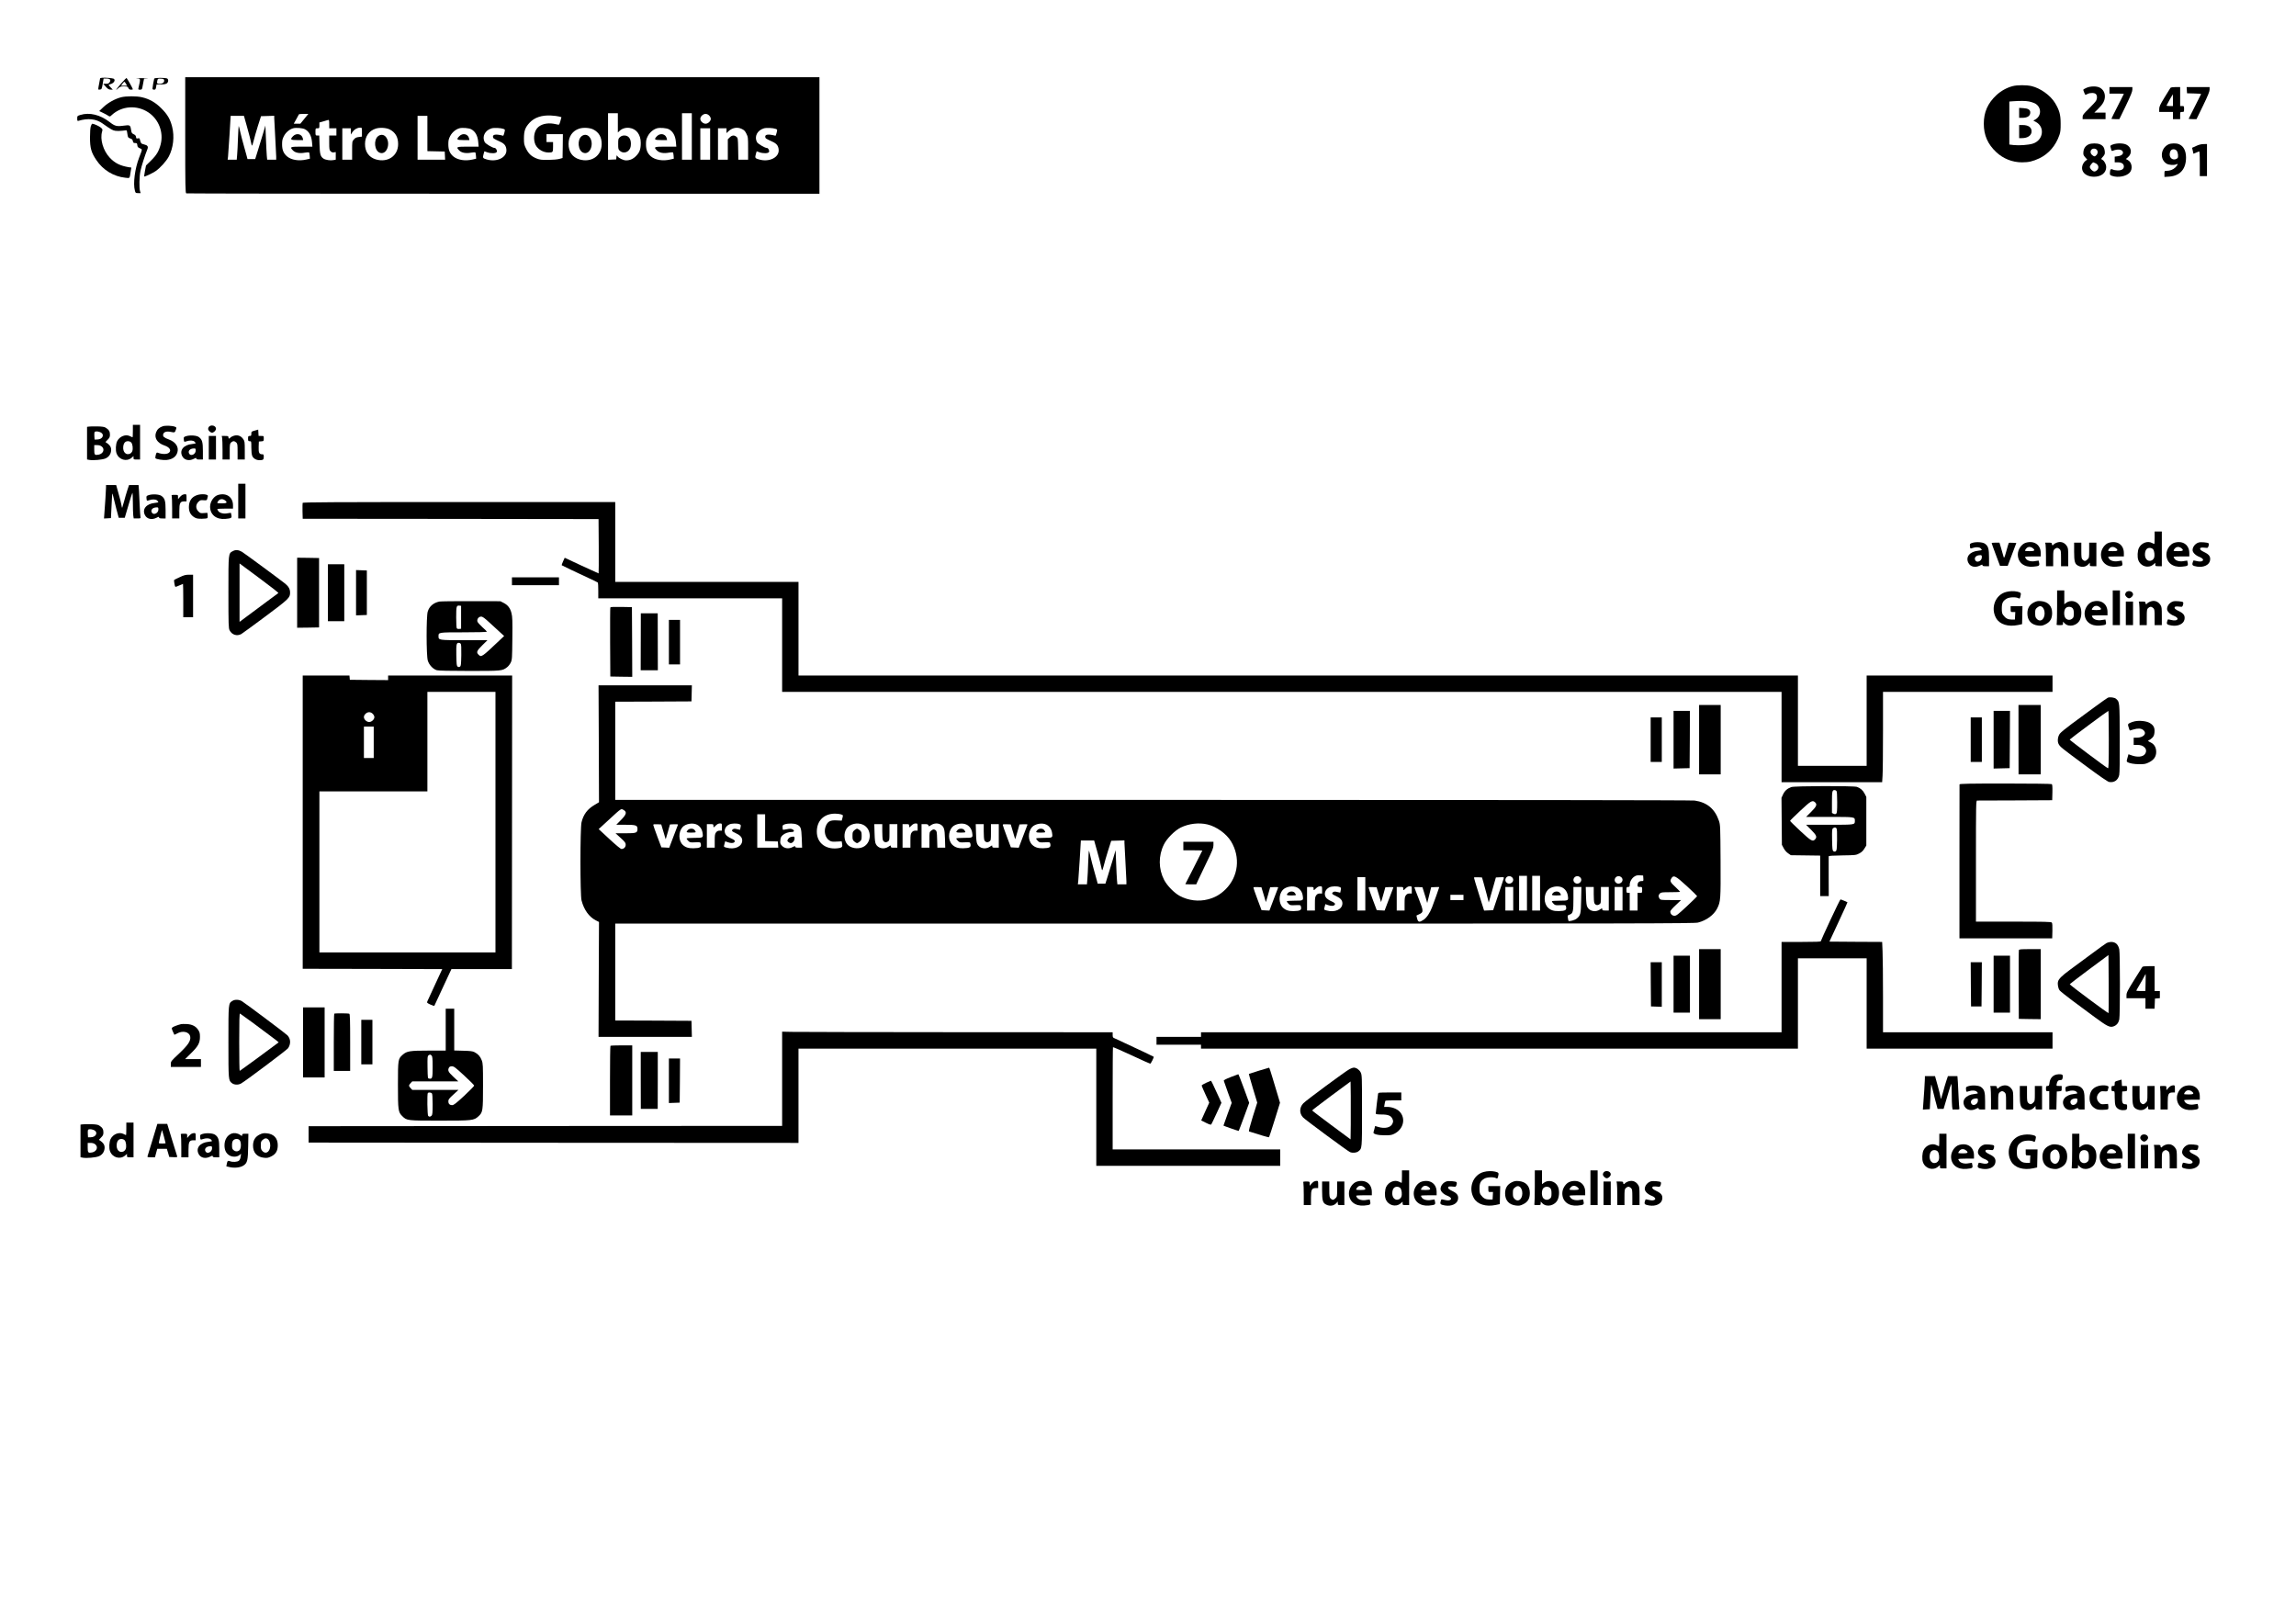 <?xml version="1.0" encoding="UTF-8" standalone="no"?>
<!-- Created with Inkscape (http://www.inkscape.org/) -->

<svg xmlns:dc="http://purl.org/dc/elements/1.1/" xmlns:cc="http://creativecommons.org/ns#" xmlns:rdf="http://www.w3.org/1999/02/22-rdf-syntax-ns#" xmlns:svg="http://www.w3.org/2000/svg" xmlns="http://www.w3.org/2000/svg" xmlns:inkscape="http://www.inkscape.org/namespaces/inkscape" version="1.0" width="3508pt" height="2480pt" viewBox="0 0 3508 2480" id="svg2">
  <defs id="defs324" />
  <g transform="matrix(0.1,0,0,-0.1,0,2480)" id="g6" style="fill:#000000;stroke:none">
    <path d="m 1563,23612 c -18,-2 -33,-5 -33,-7 0,-2 -7,-39 -15,-82 -19,-99 -20,-95 12,-91 26,3 28,7 42,86 l 14,82 42,0 c 56,0 74,-20 51,-55 -13,-20 -25,-25 -58,-25 l -41,0 39,-44 c 31,-35 46,-44 73,-45 l 35,-1 -32,33 c -18,18 -32,36 -32,39 0,3 12,9 28,13 52,13 81,61 50,82 -16,9 -130,19 -175,15 z" inkscape:connector-curvature="0" id="path8" />
    <path d="m 2830,22736 c 0,-795 2,-884 16,-890 8,-3 2189,-6 4845,-6 l 4829,0 0,890 0,890 -4845,0 -4845,0 0,-884 z m 6610,187 0,-147 28,26 c 37,35 94,52 150,44 106,-14 172,-103 172,-229 0,-96 -17,-144 -70,-198 -46,-48 -94,-69 -155,-69 -40,0 -109,33 -128,60 -15,22 -16,22 -19,-11 l -3,-34 -62,-3 -63,-3 0,356 0,355 75,0 75,0 0,-147 z m 1130,-208 0,-355 -75,0 -75,0 0,355 0,355 75,0 75,0 0,-355 z m -5920,270 -61,-75 -51,0 -50,0 38,68 c 20,37 39,70 41,75 2,4 36,7 74,7 l 70,0 -61,-75 z m 6185,50 c 14,-13 25,-36 25,-50 0,-36 -42,-75 -80,-75 -38,0 -80,39 -80,75 0,36 42,75 80,75 19,0 40,-9 55,-25 z m -2294,-15 37,-10 -16,-60 c -12,-42 -20,-59 -30,-55 -7,2 -42,9 -76,15 -100,16 -193,-8 -243,-62 -49,-52 -66,-146 -42,-231 22,-82 115,-147 210,-147 66,0 69,4 69,86 l 0,74 -50,0 -50,0 0,60 0,60 125,0 125,0 -2,-182 -3,-182 -50,-14 c -29,-8 -99,-14 -170,-15 -101,-1 -129,3 -175,21 -79,31 -124,73 -162,150 -30,61 -33,74 -33,162 1,112 19,162 85,234 75,81 187,119 330,111 47,-3 101,-9 121,-15 z m -4763,-172 c 29,-101 55,-202 58,-226 4,-23 10,-44 14,-47 3,-2 15,31 25,73 10,42 39,145 65,227 l 48,150 101,3 101,3 0,-38 c 0,-21 7,-150 15,-288 8,-137 15,-271 15,-297 l 0,-48 -69,0 -69,0 -6,63 c -3,34 -9,151 -13,260 l -8,199 -38,-129 c -21,-70 -56,-185 -78,-255 l -40,-128 -59,0 -59,0 -11,43 c -7,23 -27,96 -45,162 -19,66 -43,160 -54,208 -10,49 -21,90 -24,93 -2,2 -7,-80 -11,-183 -3,-104 -9,-221 -13,-260 l -6,-73 -69,0 -70,0 6,48 c 3,26 13,176 23,335 l 17,287 101,0 102,0 51,-182 z m 2752,-88 0,-269 133,-3 132,-3 3,-62 3,-63 -211,0 -210,0 0,335 0,335 75,0 75,0 0,-270 z m -1500,145 0,-65 55,0 55,0 0,-55 0,-55 -55,0 -55,0 0,-110 c 0,-98 2,-112 21,-131 15,-15 30,-20 50,-17 l 29,5 0,-58 0,-58 -36,-7 c -47,-9 -118,2 -150,22 -48,32 -58,67 -62,217 l -4,137 -29,0 c -28,0 -29,1 -29,55 0,54 0,55 30,55 29,0 30,2 30,45 l 0,44 58,16 c 31,9 62,18 67,20 23,8 25,2 25,-60 z m -372,-79 c 64,-33 101,-100 109,-197 l 6,-69 -162,0 c -179,0 -188,-4 -133,-60 35,-35 102,-47 181,-32 31,5 59,7 63,3 4,-3 8,-26 10,-51 l 3,-44 -50,-12 c -117,-28 -236,-9 -302,49 -52,46 -73,98 -73,183 0,59 5,81 28,125 30,58 87,105 143,120 45,11 143,3 177,-15 z m 872,-45 0,-68 -47,-6 c -37,-4 -54,-12 -75,-36 -28,-31 -28,-32 -28,-171 l 0,-140 -75,0 -75,0 0,240 0,240 65,0 65,0 0,-47 0,-48 26,39 c 28,40 71,65 117,66 27,0 27,0 27,-69 z m 425,41 c 86,-44 128,-117 128,-223 0,-180 -158,-288 -341,-234 -106,32 -166,117 -165,236 0,115 61,201 163,234 61,20 164,14 215,-13 z m 1243,4 c 64,-33 101,-100 109,-197 l 6,-69 -162,0 c -179,0 -188,-4 -133,-60 35,-35 102,-47 181,-32 31,5 59,7 63,3 4,-3 8,-26 10,-51 l 3,-44 -50,-12 c -117,-28 -236,-9 -302,49 -52,46 -73,98 -73,183 0,59 5,81 28,125 30,58 87,105 143,120 45,11 143,3 177,-15 z m 494,5 c 26,-10 26,-10 14,-58 -7,-26 -14,-47 -17,-47 -109,29 -163,22 -157,-18 3,-23 9,-26 110,-73 64,-29 89,-61 95,-119 12,-120 -142,-198 -300,-152 -62,18 -65,23 -47,88 l 11,37 41,-15 c 60,-21 135,-19 147,4 11,21 -11,62 -33,62 -31,0 -137,63 -151,90 -43,84 4,178 105,209 39,12 142,7 182,-8 z m 1373,-9 c 86,-44 128,-117 128,-223 0,-180 -158,-288 -341,-234 -106,32 -166,117 -165,236 0,115 61,201 163,234 61,20 164,14 215,-13 z m 1153,4 c 64,-33 101,-100 109,-197 l 6,-69 -162,0 c -179,0 -188,-4 -133,-60 35,-35 102,-47 181,-32 31,5 59,7 63,3 4,-3 8,-26 10,-51 l 3,-44 -50,-12 c -117,-28 -236,-9 -302,49 -52,46 -73,98 -73,183 0,59 5,81 28,125 30,58 87,105 143,120 45,11 143,3 177,-15 z m 1118,3 c 33,-15 49,-32 68,-72 25,-49 26,-58 26,-224 l 0,-173 -74,0 -75,0 -3,166 c -3,160 -4,166 -27,185 -33,27 -68,24 -102,-10 l -29,-29 0,-156 0,-156 -75,0 -75,0 0,240 0,240 65,0 65,0 0,-37 0,-37 28,27 c 60,57 137,71 208,36 z m 516,2 c 26,-10 26,-10 14,-58 -7,-26 -14,-47 -17,-47 -109,29 -163,22 -157,-18 3,-23 9,-26 110,-73 64,-29 89,-61 95,-119 12,-120 -142,-198 -300,-152 -62,18 -65,23 -47,88 l 11,37 41,-15 c 60,-21 135,-19 147,4 11,21 -11,62 -33,62 -31,0 -137,63 -151,90 -43,84 4,178 105,209 39,12 142,7 182,-8 z m -1002,-231 0,-240 -75,0 -75,0 0,240 0,240 75,0 75,0 0,-240 z" inkscape:connector-curvature="0" id="path10" />
    <path d="m 9473,22706 c -26,-23 -28,-29 -28,-106 0,-77 2,-83 28,-106 61,-53 152,-12 164,73 13,98 -25,163 -96,163 -28,0 -48,-7 -68,-24 z" inkscape:connector-curvature="0" id="path12" />
    <path d="m 4479,22721 c -51,-52 -42,-61 62,-61 l 91,0 -6,28 c -16,66 -96,84 -147,33 z" inkscape:connector-curvature="0" id="path14" />
    <path d="m 5777,22720 c -73,-58 -56,-225 27,-254 104,-38 172,146 90,244 -31,36 -78,40 -117,10 z" inkscape:connector-curvature="0" id="path16" />
    <path d="m 7019,22721 c -51,-52 -42,-61 62,-61 l 91,0 -6,28 c -16,66 -96,84 -147,33 z" inkscape:connector-curvature="0" id="path18" />
    <path d="m 8887,22720 c -73,-58 -56,-225 27,-254 104,-38 172,146 90,244 -31,36 -78,40 -117,10 z" inkscape:connector-curvature="0" id="path20" />
    <path d="m 10039,22721 c -51,-52 -42,-61 62,-61 l 91,0 -6,28 c -16,66 -96,84 -147,33 z" inkscape:connector-curvature="0" id="path22" />
    <path d="m 1849,23522 c -75,-85 -97,-123 -41,-69 24,23 37,27 85,27 52,0 59,-3 69,-25 8,-18 19,-25 40,-25 15,0 28,3 28,6 0,12 -92,174 -98,174 -4,-1 -41,-40 -83,-88 z m 76,-2 16,-30 -46,0 -46,0 21,30 c 12,17 25,30 30,30 5,0 16,-13 25,-30 z" inkscape:connector-curvature="0" id="path24" />
    <path d="m 2088,23603 c 63,-5 61,2 27,-150 -5,-20 -1,-23 24,-23 24,0 30,5 35,28 3,15 10,53 16,84 l 11,57 52,4 c 29,2 -9,3 -83,3 -74,0 -111,-1 -82,-3 z" inkscape:connector-curvature="0" id="path26" />
    <path d="m 2356,23598 c -8,-25 -26,-132 -26,-150 0,-12 7,-18 24,-18 20,0 25,6 31,40 l 7,40 67,0 c 44,0 74,5 89,16 24,17 29,53 10,72 -17,17 -197,17 -202,0 z m 152,-24 c 5,-32 -24,-54 -69,-54 -41,0 -46,8 -33,58 6,20 12,23 53,20 38,-2 47,-7 49,-24 z" inkscape:connector-curvature="0" id="path28" />
    <path d="m 30750,23484 c -90,-24 -177,-72 -247,-137 -133,-124 -193,-261 -193,-437 0,-176 60,-313 191,-435 107,-100 247,-155 392,-155 104,0 167,15 267,62 142,68 251,195 306,358 15,42 19,83 18,175 0,134 -19,201 -85,311 -71,117 -222,226 -360,259 -80,18 -217,18 -289,-1 z m 251,-234 c 29,-6 69,-19 89,-29 101,-52 107,-188 9,-245 l -32,-19 35,-18 c 148,-76 118,-285 -46,-334 -66,-20 -204,-30 -289,-21 l -67,8 0,328 0,329 53,4 c 112,8 197,7 248,-3 z" inkscape:connector-curvature="0" id="path30" />
    <path d="m 30850,23076 0,-76 44,0 c 84,0 126,28 126,83 0,40 -34,61 -106,65 l -64,4 0,-76 z" inkscape:connector-curvature="0" id="path32" />
    <path d="m 30850,22790 0,-100 45,0 c 86,0 145,42 145,103 0,63 -49,97 -140,97 l -50,0 0,-100 z" inkscape:connector-curvature="0" id="path34" />
    <path d="m 31878,23458 c -27,-11 -48,-25 -48,-30 0,-12 28,-78 33,-78 3,0 18,7 33,15 41,21 107,19 127,-3 21,-23 22,-64 3,-100 -8,-15 -57,-69 -110,-121 -84,-82 -96,-98 -96,-127 l 0,-34 175,0 175,0 0,50 0,50 -85,0 -86,0 59,58 c 73,71 102,125 102,190 0,60 -30,109 -80,134 -49,25 -142,23 -202,-4 z" inkscape:connector-curvature="0" id="path36" />
    <path d="m 32230,23420 0,-50 110,0 c 61,0 110,-2 110,-4 0,-2 -43,-86 -95,-188 -52,-102 -95,-188 -95,-192 0,-3 27,-6 61,-6 l 60,0 100,206 c 73,153 99,216 99,245 l 0,39 -175,0 -175,0 0,-50 z" inkscape:connector-curvature="0" id="path38" />
    <path d="m 33162,23458 c -5,-7 -46,-73 -91,-147 -69,-113 -81,-140 -81,-177 l 0,-44 105,0 105,0 0,-55 0,-55 55,0 55,0 0,55 c 0,54 0,55 30,55 29,0 30,2 30,45 0,43 -1,45 -30,45 l -30,0 0,145 0,145 -69,0 c -43,0 -72,-5 -79,-12 z m 38,-188 0,-90 -51,0 c -28,0 -49,3 -47,8 8,19 93,172 96,172 1,0 2,-40 2,-90 z" inkscape:connector-curvature="0" id="path40" />
    <path d="m 33412,23423 3,-48 108,-3 c 59,-1 107,-5 107,-9 0,-3 -43,-88 -95,-189 -52,-100 -95,-185 -95,-188 0,-3 27,-6 60,-6 l 60,0 100,206 c 74,152 100,217 100,245 l 0,39 -176,0 -175,0 3,-47 z" inkscape:connector-curvature="0" id="path42" />
    <path d="m 1850,23314 c -95,-25 -197,-82 -268,-148 l -66,-63 55,-26 c 30,-14 66,-34 81,-44 27,-17 28,-17 55,9 152,141 384,158 560,41 158,-105 235,-304 188,-488 -27,-104 -63,-165 -146,-246 l -78,-77 -16,-83 c -8,-45 -14,-83 -12,-85 7,-7 126,49 175,82 71,50 162,150 201,223 69,131 89,306 51,455 -29,116 -73,190 -165,281 -89,90 -182,143 -295,169 -81,20 -247,19 -320,0 z" inkscape:connector-curvature="0" id="path44" />
    <path d="m 1228,23044 c -47,-14 -48,-16 -48,-55 0,-34 3,-39 18,-35 146,44 268,31 367,-39 130,-92 154,-106 196,-113 24,-4 72,-4 107,1 35,5 65,7 67,5 3,-2 8,-28 12,-58 7,-49 10,-54 43,-65 27,-9 36,-18 40,-41 5,-24 10,-29 35,-29 27,0 30,-4 33,-33 3,-26 10,-35 39,-47 40,-17 41,-8 -11,-142 -65,-168 -95,-399 -65,-505 9,-36 12,-38 49,-38 l 39,0 -10,32 c -14,51 -11,221 7,306 14,69 69,242 105,330 18,43 5,63 -51,76 -45,11 -47,13 -66,85 -3,9 -12,11 -28,7 -21,-5 -25,-2 -28,21 -2,20 -12,32 -35,42 -26,12 -33,21 -38,55 -14,89 -15,90 -125,75 -97,-13 -127,-5 -207,58 -142,110 -306,150 -445,107 z" inkscape:connector-curvature="0" id="path46" />
    <path d="m 1388,22873 c -8,-25 -13,-86 -13,-173 0,-162 19,-229 97,-345 101,-152 263,-251 441,-270 75,-8 66,-18 84,97 l 10,58 -36,5 c -134,22 -215,62 -294,146 -101,108 -152,281 -117,399 10,33 8,37 -21,62 -28,23 -106,58 -130,58 -4,0 -13,-17 -21,-37 z" inkscape:connector-curvature="0" id="path48" />
    <path d="m 31915,22596 c -50,-22 -77,-60 -83,-114 -4,-44 -1,-52 27,-85 l 32,-36 -25,-16 c -13,-9 -31,-31 -40,-50 -49,-103 29,-194 168,-195 110,0 186,60 186,146 0,44 -28,97 -60,114 -21,11 -21,12 11,47 28,33 31,41 27,85 -6,54 -27,84 -75,104 -41,18 -129,17 -168,0 z m 119,-82 c 22,-21 20,-60 -4,-84 -25,-25 -31,-25 -64,1 -44,35 -26,99 29,99 13,0 31,-7 39,-16 z m -15,-209 c 46,-23 55,-71 21,-105 -11,-11 -29,-20 -40,-20 -27,0 -70,43 -70,70 0,19 40,70 55,70 3,0 19,-7 34,-15 z" inkscape:connector-curvature="0" id="path50" />
    <path d="m 32282,22593 c -32,-11 -41,-19 -38,-31 3,-10 8,-30 12,-45 5,-21 11,-26 23,-21 74,31 143,24 156,-17 10,-32 -23,-60 -79,-66 l -46,-6 0,-43 0,-44 50,0 c 57,0 90,-24 90,-63 0,-40 -35,-62 -94,-61 -29,1 -63,7 -75,14 -30,15 -41,4 -44,-45 -2,-37 0,-40 33,-52 90,-31 215,-8 269,50 50,55 35,159 -29,192 l -30,16 35,30 c 65,57 52,150 -26,189 -47,24 -144,26 -207,3 z" inkscape:connector-curvature="0" id="path52" />
    <path d="m 33135,22596 c -123,-55 -142,-229 -33,-296 36,-22 116,-27 149,-10 32,17 23,-12 -14,-48 -35,-34 -81,-52 -134,-52 -33,0 -33,-1 -33,-46 l 0,-47 73,5 c 165,11 257,115 257,292 -1,106 -40,178 -113,205 -39,15 -116,13 -152,-3 z m 120,-96 c 23,-25 32,-102 14,-117 -51,-42 -119,-10 -119,56 0,20 7,47 16,59 19,28 64,29 89,2 z" inkscape:connector-curvature="0" id="path54" />
    <path d="m 33554,22570 -62,-28 11,-45 10,-46 36,15 c 20,9 42,18 49,21 9,4 12,-37 12,-186 l 0,-191 55,0 55,0 0,245 0,245 -52,-1 c -36,0 -73,-10 -114,-29 z" inkscape:connector-curvature="0" id="path56" />
    <path d="m 2030,18215 c 0,-52 -2,-95 -5,-95 -4,0 -20,7 -37,16 -67,35 -160,-1 -198,-76 -22,-44 -27,-140 -9,-187 36,-97 153,-131 229,-67 l 30,26 0,-26 c 0,-25 3,-26 50,-26 l 50,0 0,265 0,265 -55,0 -55,0 0,-95 z m -25,-175 c 22,-24 30,-96 16,-133 -6,-15 -22,-32 -35,-38 -61,-28 -112,27 -103,108 6,55 30,83 72,83 19,0 39,-8 50,-20 z" inkscape:connector-curvature="0" id="path58" />
    <path d="m 2490,18289 c -54,-17 -87,-46 -105,-93 -33,-85 18,-165 126,-201 78,-26 110,-73 74,-108 -29,-29 -104,-30 -178,-2 -12,5 -18,-3 -27,-34 -6,-23 -8,-46 -5,-51 9,-15 117,-33 171,-27 89,9 146,50 165,119 22,82 -27,155 -130,194 -73,27 -92,43 -89,73 5,41 49,57 117,43 61,-13 63,-12 79,36 11,31 10,33 -16,43 -39,16 -141,20 -182,8 z" inkscape:connector-curvature="0" id="path60" />
    <path d="m 3196,18284 c -9,-8 -16,-24 -16,-35 0,-25 35,-59 60,-59 25,0 60,34 60,59 0,28 -27,51 -60,51 -16,0 -36,-7 -44,-16 z" inkscape:connector-curvature="0" id="path62" />
    <path d="m 1358,18283 -28,-4 0,-249 0,-249 36,-7 c 56,-10 194,2 242,21 50,20 82,61 89,114 8,57 -16,95 -85,137 -1,1 13,17 33,37 29,29 35,42 35,79 0,47 -17,74 -63,103 -22,14 -53,19 -130,21 -56,1 -114,0 -129,-3 z m 169,-84 c 77,-29 48,-111 -40,-113 l -42,-1 -3,49 c -2,27 -1,55 2,62 6,17 44,18 83,3 z m 27,-220 c 52,-41 24,-111 -48,-125 -60,-11 -66,-3 -66,76 l 0,70 44,0 c 29,0 52,-7 70,-21 z" inkscape:connector-curvature="0" id="path64" />
    <path d="m 3893,18222 c -51,-14 -53,-16 -53,-48 0,-30 -3,-34 -25,-34 -22,0 -25,-4 -25,-40 0,-36 3,-40 25,-40 25,0 25,0 25,-95 0,-60 5,-108 14,-130 17,-39 60,-65 110,-65 56,0 66,8 66,51 0,35 -3,39 -24,39 -46,0 -57,24 -54,114 l 3,81 38,3 c 36,3 37,4 37,43 0,39 0,39 -39,39 l -40,0 -3,48 -3,49 -52,-15 z" inkscape:connector-curvature="0" id="path66" />
    <path d="m 2845,18137 c -37,-12 -40,-15 -37,-47 3,-43 5,-44 43,-31 49,17 103,14 122,-7 10,-10 17,-21 17,-24 0,-3 -24,-8 -54,-11 -132,-13 -198,-96 -151,-187 30,-59 105,-76 175,-40 34,17 40,18 40,5 0,-11 12,-15 50,-15 l 50,0 0,128 c 0,140 -11,178 -63,216 -34,25 -134,31 -192,13 z m 145,-221 c 0,-57 -76,-91 -100,-46 -22,41 12,78 73,79 24,1 27,-2 27,-33 z" inkscape:connector-curvature="0" id="path68" />
    <path d="m 3554,18136 c -18,-8 -35,-19 -38,-25 -11,-18 -26,-13 -26,9 0,17 -7,20 -51,20 l -51,0 6,-31 c 3,-17 6,-98 6,-180 l 0,-149 55,0 55,0 0,120 c 0,107 2,122 20,140 11,11 29,20 40,20 11,0 29,-9 40,-20 18,-18 20,-33 20,-140 l 0,-120 55,0 55,0 0,139 c 0,127 -2,141 -23,172 -39,57 -97,73 -163,45 z" inkscape:connector-curvature="0" id="path70" />
    <path d="m 3190,17960 0,-180 55,0 55,0 0,180 0,180 -55,0 -55,0 0,-180 z" inkscape:connector-curvature="0" id="path72" />
    <path d="m 3640,17145 0,-265 55,0 55,0 0,265 0,265 -55,0 -55,0 0,-265 z" inkscape:connector-curvature="0" id="path74" />
    <path d="m 1620,17356 c 0,-38 -17,-304 -26,-409 l -5,-68 53,3 53,3 10,200 c 10,197 10,199 23,140 7,-33 29,-122 49,-197 l 37,-138 46,0 46,0 54,183 c 29,100 57,189 62,197 4,8 8,-55 8,-141 0,-86 3,-177 6,-203 l 7,-46 54,0 c 50,0 53,1 49,23 -3,12 -7,85 -11,162 -3,77 -8,182 -11,233 l -7,92 -73,0 -72,0 -26,-77 c -14,-43 -37,-120 -50,-172 -14,-51 -27,-95 -29,-98 -3,-2 -7,16 -11,39 -3,24 -23,103 -44,176 l -37,132 -77,0 -78,0 0,-34 z" inkscape:connector-curvature="0" id="path76" />
    <path d="m 2275,17237 c -37,-12 -40,-15 -37,-47 3,-43 5,-44 43,-31 49,17 103,14 122,-7 10,-10 17,-21 17,-24 0,-3 -24,-8 -54,-11 -132,-13 -198,-96 -151,-187 30,-59 105,-76 175,-40 34,17 40,18 40,5 0,-11 12,-15 50,-15 l 50,0 0,128 c 0,140 -11,178 -63,216 -34,25 -134,31 -192,13 z m 145,-221 c 0,-57 -76,-91 -100,-46 -22,41 12,78 73,79 24,1 27,-2 27,-33 z" inkscape:connector-curvature="0" id="path78" />
    <path d="m 2785,17239 c -11,-6 -30,-23 -42,-38 l -23,-26 0,33 c 0,32 0,32 -51,32 -48,0 -51,-1 -45,-22 3,-13 6,-94 6,-180 l 0,-158 55,0 55,0 0,110 c 0,127 12,150 75,150 l 35,0 0,55 c 0,50 -2,55 -22,55 -13,0 -32,-5 -43,-11 z" inkscape:connector-curvature="0" id="path80" />
    <path d="m 3007,17235 c -80,-28 -120,-89 -121,-181 0,-72 26,-121 82,-156 30,-19 51,-23 114,-23 42,0 81,5 86,10 5,6 7,26 5,46 l -5,35 -53,-4 c -50,-4 -57,-2 -85,26 -42,43 -42,101 0,144 27,27 36,30 81,26 46,-3 50,-1 55,22 3,14 8,32 10,41 8,30 -101,39 -169,14 z" inkscape:connector-curvature="0" id="path82" />
    <path d="m 3333,17239 c -66,-19 -123,-102 -123,-179 0,-124 95,-200 235,-187 90,9 98,13 91,55 -3,19 -7,36 -8,38 -2,1 -24,-2 -50,-7 -57,-13 -121,2 -143,34 -8,12 -15,25 -15,29 0,5 54,8 120,8 l 120,0 0,50 c 0,126 -99,196 -227,159 z m 110,-87 c 35,-31 21,-42 -53,-42 -38,0 -70,3 -70,6 0,16 24,46 43,54 26,10 55,4 80,-18 z" inkscape:connector-curvature="0" id="path84" />
    <path d="m 4624,17117 c -2,-7 -3,-65 -2,-128 l 3,-114 2260,-2 2260,-3 3,-415 c 1,-228 0,-415 -2,-415 -3,0 -120,54 -261,119 l -257,120 -25,-55 c -14,-31 -23,-57 -21,-59 5,-5 224,-109 403,-192 77,-35 144,-68 148,-72 5,-5 9,-61 8,-125 l 0,-116 1405,0 1404,0 0,-715 0,-715 7635,0 7635,0 0,-690 0,-690 768,0 769,0 6,98 c 4,53 7,364 7,690 l 0,592 1295,0 1295,0 0,125 0,125 -1420,0 -1420,0 0,-690 0,-690 -525,0 -525,0 0,690 0,690 -7635,0 -7635,0 0,715 0,715 -1400,0 -1400,0 0,610 0,610 -2385,0 c -1959,0 -2387,-2 -2391,-13 z" inkscape:connector-curvature="0" id="path86" />
    <path d="m 32920,16585 c 0,-52 -2,-95 -5,-95 -4,0 -20,7 -37,16 -67,35 -160,-1 -198,-76 -22,-44 -27,-140 -9,-187 36,-97 153,-131 229,-67 l 30,26 0,-26 c 0,-25 3,-26 50,-26 l 50,0 0,265 0,265 -55,0 -55,0 0,-95 z m -25,-175 c 22,-24 30,-96 16,-133 -6,-15 -22,-32 -35,-38 -61,-28 -112,27 -103,108 6,55 30,83 72,83 19,0 39,-8 50,-20 z" inkscape:connector-curvature="0" id="path88" />
    <path d="m 30135,16507 c -37,-12 -40,-15 -37,-47 3,-43 5,-44 43,-31 49,17 103,14 122,-7 10,-10 17,-21 17,-24 0,-3 -24,-8 -54,-11 -132,-13 -198,-96 -151,-187 30,-59 105,-76 175,-40 34,17 40,18 40,5 0,-11 12,-15 50,-15 l 50,0 0,128 c 0,140 -11,178 -63,216 -34,25 -134,31 -192,13 z m 145,-221 c 0,-57 -76,-91 -100,-46 -22,41 12,78 73,79 24,1 27,-2 27,-33 z" inkscape:connector-curvature="0" id="path90" />
    <path d="m 30953,16509 c -66,-19 -123,-102 -123,-179 0,-124 95,-200 235,-187 90,9 98,13 91,55 -3,19 -7,36 -8,38 -2,1 -24,-2 -50,-7 -57,-13 -121,2 -143,34 -8,12 -15,25 -15,29 0,5 54,8 120,8 l 120,0 0,50 c 0,126 -99,196 -227,159 z m 110,-87 c 35,-31 21,-42 -53,-42 -38,0 -70,3 -70,6 0,16 24,46 43,54 26,10 55,4 80,-18 z" inkscape:connector-curvature="0" id="path92" />
    <path d="m 31414,16506 c -18,-8 -35,-19 -38,-25 -11,-18 -26,-13 -26,9 0,17 -7,20 -51,20 l -51,0 6,-31 c 3,-17 6,-98 6,-180 l 0,-149 55,0 55,0 0,120 c 0,107 2,122 20,140 11,11 29,20 40,20 11,0 29,-9 40,-20 18,-18 20,-33 20,-140 l 0,-120 55,0 55,0 0,139 c 0,127 -2,141 -23,172 -39,57 -97,73 -163,45 z" inkscape:connector-curvature="0" id="path94" />
    <path d="m 32223,16509 c -66,-19 -123,-102 -123,-179 0,-124 95,-200 235,-187 90,9 98,13 91,55 -3,19 -7,36 -8,38 -2,1 -24,-2 -50,-7 -57,-13 -121,2 -143,34 -8,12 -15,25 -15,29 0,5 54,8 120,8 l 120,0 0,50 c 0,126 -99,196 -227,159 z m 110,-87 c 35,-31 21,-42 -53,-42 -38,0 -70,3 -70,6 0,16 24,46 43,54 26,10 55,4 80,-18 z" inkscape:connector-curvature="0" id="path96" />
    <path d="m 33223,16509 c -66,-19 -123,-102 -123,-179 0,-124 95,-200 235,-187 90,9 98,13 91,55 -3,19 -7,36 -8,38 -2,1 -24,-2 -50,-7 -57,-13 -121,2 -143,34 -8,12 -15,25 -15,29 0,5 54,8 120,8 l 120,0 0,50 c 0,126 -99,196 -227,159 z m 110,-87 c 35,-31 21,-42 -53,-42 -38,0 -70,3 -70,6 0,16 24,46 43,54 26,10 55,4 80,-18 z" inkscape:connector-curvature="0" id="path98" />
    <path d="m 33595,16513 c -53,-15 -95,-66 -95,-117 0,-36 46,-82 105,-104 95,-37 58,-90 -43,-63 -25,6 -46,10 -49,8 -2,-3 -8,-18 -13,-36 -10,-36 2,-46 68,-57 99,-16 185,24 198,92 11,59 -11,92 -85,128 -48,23 -66,37 -66,51 0,17 7,20 45,20 25,-1 51,-3 59,-5 19,-6 39,56 24,71 -12,12 -118,21 -148,12 z" inkscape:connector-curvature="0" id="path100" />
    <path d="m 30430,16503 c 0,-5 29,-84 64,-178 l 64,-170 59,0 58,0 66,175 66,175 -54,3 c -31,2 -58,1 -61,-3 -3,-3 -20,-58 -37,-122 -32,-117 -36,-123 -49,-68 -4,17 -19,67 -32,113 l -25,82 -60,0 c -32,0 -59,-3 -59,-7 z" inkscape:connector-curvature="0" id="path102" />
    <path d="m 31690,16374 c 0,-156 11,-193 65,-218 56,-27 114,-18 154,25 l 21,23 0,-27 c 0,-26 2,-27 50,-27 l 50,0 0,180 0,180 -55,0 -55,0 0,-115 c 0,-110 -1,-117 -25,-140 -29,-30 -49,-31 -75,-5 -18,18 -20,33 -20,140 l 0,120 -55,0 -55,0 0,-136 z" inkscape:connector-curvature="0" id="path104" />
    <path d="m 3560,16382 c -72,-38 -70,-23 -70,-632 0,-499 2,-548 18,-579 35,-69 112,-94 179,-57 15,9 181,129 367,268 363,271 379,286 378,368 -1,52 -23,91 -74,133 -72,58 -627,467 -661,487 -51,30 -97,34 -137,12 z m 433,-437 c 148,-109 265,-201 260,-205 -4,-4 -82,-62 -173,-128 -91,-67 -222,-164 -292,-217 l -128,-95 0,446 0,446 33,-24 c 17,-14 153,-114 300,-223 z" inkscape:connector-curvature="0" id="path106" />
    <path d="m 4540,15745 0,-535 168,2 167,3 0,530 0,530 -167,3 -168,2 0,-535 z" inkscape:connector-curvature="0" id="path108" />
    <path d="m 5010,15745 0,-435 125,0 125,0 0,435 0,435 -125,0 -125,0 0,-435 z" inkscape:connector-curvature="0" id="path110" />
    <path d="m 5440,15745 0,-346 83,3 82,3 0,340 0,340 -82,3 -83,3 0,-346 z" inkscape:connector-curvature="0" id="path112" />
    <path d="m 2745,15982 c -44,-20 -82,-39 -84,-42 -6,-8 9,-99 18,-104 4,-3 31,6 60,20 29,13 55,24 57,24 2,0 4,-115 4,-255 l 0,-255 75,0 75,0 0,325 0,325 -62,0 c -52,0 -78,-7 -143,-38 z" inkscape:connector-curvature="0" id="path114" />
    <path d="m 7822,15920 0,-60 359,0 359,0 0,60 0,60 -359,0 -359,0 0,-60 z" inkscape:connector-curvature="0" id="path116" />
    <path d="m 31430,15538 c 0,-134 -3,-253 -6,-265 -6,-22 -3,-23 45,-23 48,0 51,1 51,26 l 0,27 26,-26 c 66,-66 193,-35 234,56 28,61 27,160 -3,211 -43,75 -140,97 -208,47 l -29,-22 0,106 0,105 -55,0 -55,0 0,-242 z m 236,-29 c 14,-16 19,-36 19,-81 0,-51 -4,-63 -24,-79 -31,-25 -69,-24 -98,3 -32,30 -33,123 -3,156 27,29 80,29 106,1 z" inkscape:connector-curvature="0" id="path118" />
    <path d="m 32280,15515 0,-265 55,0 55,0 0,265 0,265 -55,0 -55,0 0,-265 z" inkscape:connector-curvature="0" id="path120" />
    <path d="m 30649,15756 c -164,-44 -239,-243 -151,-399 55,-97 186,-137 337,-105 l 60,13 3,138 3,137 -91,0 -90,0 0,-45 c 0,-45 0,-45 35,-45 l 36,0 -3,-57 -3,-58 -52,0 c -57,1 -90,19 -127,69 -17,22 -21,42 -21,101 0,83 16,115 76,150 39,23 139,27 176,7 21,-11 23,-10 33,29 13,49 8,57 -46,70 -53,12 -120,10 -175,-5 z" inkscape:connector-curvature="0" id="path122" />
    <path d="m 32486,15754 c -9,-8 -16,-24 -16,-35 0,-25 35,-59 60,-59 25,0 60,34 60,59 0,28 -27,51 -60,51 -16,0 -36,-7 -44,-16 z" inkscape:connector-curvature="0" id="path124" />
    <path d="m 6713,15610 c -91,-19 -154,-73 -178,-154 -23,-76 -22,-670 1,-747 20,-67 81,-132 139,-148 27,-7 193,-11 496,-11 496,0 504,1 577,57 19,14 44,47 56,72 20,43 21,65 24,368 3,271 1,331 -13,385 -19,78 -56,125 -121,158 l -49,25 -445,1 c -245,1 -464,-2 -487,-6 z m 332,-240 0,-175 -29,-3 c -16,-2 -32,2 -37,10 -5,7 -9,83 -9,169 0,167 4,182 50,177 l 25,-3 0,-175 z m 446,-92 c 61,-57 134,-123 161,-148 l 51,-46 -69,-65 c -274,-260 -279,-264 -324,-219 -35,35 -25,59 59,142 l 79,78 -356,0 c -391,0 -392,0 -392,61 0,59 -3,59 386,59 195,0 354,4 354,9 0,4 -31,36 -70,70 -38,35 -73,73 -76,87 -9,36 20,74 57,74 24,0 51,-20 140,-102 z m -452,-312 c 8,-9 11,-65 9,-176 -3,-142 -5,-164 -20,-174 -13,-8 -23,-8 -35,0 -16,10 -18,32 -21,174 -3,168 2,190 38,190 10,0 23,-6 29,-14 z" inkscape:connector-curvature="0" id="path126" />
    <path d="m 31074,15596 c -66,-34 -97,-87 -98,-165 -1,-109 60,-177 168,-188 47,-5 64,-2 109,20 71,35 101,86 101,172 0,108 -62,173 -172,182 -47,4 -65,0 -108,-21 z m 135,-75 c 11,-11 23,-36 27,-55 20,-110 -54,-187 -117,-120 -20,21 -24,36 -24,86 0,53 3,62 28,84 34,29 60,31 86,5 z" inkscape:connector-curvature="0" id="path128" />
    <path d="m 31973,15609 c -66,-19 -123,-102 -123,-179 0,-124 95,-200 235,-187 90,9 98,13 91,55 -3,19 -7,36 -8,38 -2,1 -24,-2 -50,-7 -57,-13 -121,2 -143,34 -8,12 -15,25 -15,29 0,5 54,8 120,8 l 120,0 0,50 c 0,126 -99,196 -227,159 z m 110,-87 c 35,-31 21,-42 -53,-42 -38,0 -70,3 -70,6 0,16 24,46 43,54 26,10 55,4 80,-18 z" inkscape:connector-curvature="0" id="path130" />
    <path d="m 32844,15606 c -18,-8 -35,-19 -38,-25 -11,-18 -26,-13 -26,9 0,17 -7,20 -51,20 l -51,0 6,-31 c 3,-17 6,-98 6,-180 l 0,-149 55,0 55,0 0,120 c 0,107 2,122 20,140 11,11 29,20 40,20 11,0 29,-9 40,-20 18,-18 20,-33 20,-140 l 0,-120 55,0 55,0 0,139 c 0,127 -2,141 -23,172 -39,57 -97,73 -163,45 z" inkscape:connector-curvature="0" id="path132" />
    <path d="m 33205,15613 c -53,-15 -95,-66 -95,-117 0,-36 46,-82 105,-104 95,-37 58,-90 -43,-63 -25,6 -46,10 -49,8 -2,-3 -8,-18 -13,-36 -10,-36 2,-46 68,-57 99,-16 185,24 198,92 11,59 -11,92 -85,128 -48,23 -66,37 -66,51 0,17 7,20 45,20 25,-1 51,-3 59,-5 19,-6 39,56 24,71 -12,12 -118,21 -148,12 z" inkscape:connector-curvature="0" id="path134" />
    <path d="m 32480,15430 0,-180 55,0 55,0 0,180 0,180 -55,0 -55,0 0,-180 z" inkscape:connector-curvature="0" id="path136" />
    <path d="m 9325,15518 c -3,-7 -4,-247 -3,-533 l 3,-520 168,-3 167,-2 -2,532 -3,533 -163,3 c -124,2 -164,0 -167,-10 z" inkscape:connector-curvature="0" id="path138" />
    <path d="m 9790,14995 -1,-435 131,0 131,0 -1,435 -1,435 -129,0 -129,0 -1,-435 z" inkscape:connector-curvature="0" id="path140" />
    <path d="m 10220,14990 0,-340 85,0 85,0 0,340 0,340 -85,0 -85,0 0,-340 z" inkscape:connector-curvature="0" id="path142" />
    <path d="m 4625,12240 0,-2240 1066,-2 1066,-3 -109,-235 c -60,-129 -114,-245 -119,-258 -8,-21 -4,-25 48,-49 31,-15 58,-22 60,-17 2,5 61,133 132,284 l 128,275 462,0 462,0 2,2243 2,2242 -947,0 -948,0 0,-35 0,-35 -292,2 -293,3 -3,33 -3,32 -357,0 -357,0 0,-2240 z m 2945,0 0,-1990 -1345,0 -1345,0 0,1230 0,1230 825,0 825,0 0,738 c 0,405 0,747 0,760 l 0,22 520,0 520,0 0,-1990 z m -1875,1655 c 14,-13 25,-36 25,-50 0,-36 -42,-75 -80,-75 -38,0 -80,39 -80,75 0,36 42,75 80,75 19,0 40,-9 55,-25 z m 15,-435 0,-240 -75,0 -75,0 0,240 0,240 75,0 75,0 0,-240 z" inkscape:connector-curvature="0" id="path144" />
    <path d="m 9149,13437 3,-893 -67,-40 c -110,-64 -171,-146 -200,-266 -22,-95 -22,-1107 0,-1193 37,-144 115,-252 218,-305 l 49,-25 -4,-877 -3,-878 713,0 713,0 -3,123 -3,122 -582,3 -583,2 0,740 0,740 8241,0 c 7488,0 8247,1 8303,16 129,33 242,116 292,215 53,106 55,134 52,727 -3,535 -4,548 -25,613 -62,182 -182,282 -371,309 -43,6 -3056,10 -8279,10 l -8213,0 0,750 0,750 583,2 582,3 3,123 3,122 -713,0 -713,0 4,-893 z m 374,-1008 c 60,-32 51,-69 -35,-156 l -72,-73 140,0 c 159,0 184,-8 184,-62 0,-62 -16,-68 -184,-68 l -151,0 78,-71 c 67,-61 77,-75 77,-104 0,-37 -28,-65 -65,-65 -12,0 -85,60 -184,152 l -164,152 45,41 c 25,22 97,88 159,146 97,90 125,113 147,118 2,1 13,-4 25,-10 z m 3326,-70 c 35,-12 34,-11 21,-60 l -10,-36 -78,4 c -94,5 -133,-14 -162,-80 -38,-82 -13,-186 52,-227 28,-18 45,-21 110,-17 l 78,4 6,-34 c 9,-45 1,-59 -36,-67 -199,-39 -350,68 -350,248 0,168 107,274 276,276 34,0 75,-5 93,-11 z m -1159,-204 0,-204 98,-3 97,-3 3,-47 3,-48 -160,0 -161,0 0,255 0,255 60,0 60,0 0,-205 z m -1040,46 c 45,-23 76,-69 84,-124 12,-76 10,-77 -125,-77 -76,0 -119,-4 -119,-10 0,-6 12,-22 26,-36 24,-24 30,-26 105,-22 75,3 80,2 85,-19 14,-56 -7,-70 -112,-72 -76,-1 -120,13 -162,52 -67,64 -69,197 -4,271 47,52 158,71 222,37 z m 380,-36 0,-55 -34,0 c -25,0 -40,-7 -55,-26 -18,-23 -21,-41 -21,-130 l 0,-104 -60,0 -60,0 0,180 0,180 50,0 c 47,0 50,-2 50,-25 0,-32 2,-31 38,5 21,20 40,30 61,30 31,0 31,0 31,-55 z m 265,45 c 25,-9 27,-14 20,-48 -4,-20 -8,-38 -8,-39 -1,-1 -21,4 -45,10 -30,8 -48,8 -59,1 -32,-20 -25,-34 32,-59 74,-33 105,-67 105,-115 0,-93 -115,-145 -242,-109 -42,11 -42,10 -28,60 l 10,37 38,-14 c 49,-17 87,-17 102,1 17,20 5,33 -54,59 -29,13 -62,36 -74,51 -42,54 -17,130 52,161 37,16 114,18 151,4 z m 880,-6 c 61,-29 69,-53 75,-212 l 5,-142 -52,0 c -40,0 -53,4 -53,15 0,12 -7,11 -40,-6 -59,-31 -124,-22 -163,21 -26,29 -29,38 -24,83 3,41 11,56 35,78 33,30 88,49 140,49 40,0 44,25 6,42 -19,9 -39,9 -82,0 -30,-6 -57,-10 -60,-8 -2,3 -5,19 -5,38 -2,29 2,34 33,45 50,17 146,16 185,-3 z m 1011,-3 c 136,-62 137,-274 2,-340 -82,-39 -197,-19 -246,44 -49,62 -53,168 -8,236 48,72 164,100 252,60 z m 834,-36 0,-55 -34,0 c -25,0 -40,-7 -55,-26 -18,-23 -21,-41 -21,-130 l 0,-104 -60,0 -60,0 0,180 0,180 50,0 c 47,0 50,-2 50,-25 0,-32 2,-31 38,5 21,20 40,30 61,30 31,0 31,0 31,-55 z m 350,39 c 53,-32 64,-66 68,-216 l 4,-138 -60,0 -60,0 -4,126 c -3,111 -5,127 -22,140 -26,19 -39,18 -70,-7 -25,-20 -26,-23 -26,-140 l 0,-119 -60,0 -60,0 0,180 0,180 49,0 c 40,0 51,-4 56,-19 6,-19 7,-19 42,5 42,28 102,32 143,8 z m 400,-3 c 45,-23 76,-69 84,-124 12,-76 10,-77 -125,-77 -76,0 -119,-4 -119,-10 0,-6 12,-22 26,-36 24,-24 30,-26 105,-22 75,3 80,2 85,-19 14,-56 -7,-70 -112,-72 -76,-1 -120,13 -162,52 -67,64 -69,197 -4,271 47,52 158,71 222,37 z m 1220,0 c 45,-23 76,-69 84,-124 12,-76 10,-77 -125,-77 -76,0 -119,-4 -119,-10 0,-6 12,-22 26,-36 24,-24 30,-26 105,-22 75,3 80,2 85,-19 14,-56 -7,-70 -112,-72 -76,-1 -120,13 -162,52 -67,64 -69,197 -4,271 47,52 158,71 222,37 z m 2459,4 c 138,-33 289,-142 360,-259 146,-242 112,-537 -83,-731 -82,-81 -163,-127 -272,-155 -141,-36 -295,-18 -427,52 -85,45 -193,155 -240,244 -88,170 -90,369 -4,543 43,90 168,215 258,259 124,60 276,78 408,47 z m -8313,-110 c 18,-60 33,-112 34,-115 1,-3 16,47 34,110 l 32,115 63,3 c 35,2 61,-1 60,-6 -2,-5 -33,-87 -69,-181 l -65,-172 -60,3 -60,3 -62,165 c -34,91 -62,171 -62,178 -1,10 15,12 61,10 l 61,-3 33,-110 z m 3344,6 c 0,-60 4,-121 9,-134 13,-33 46,-43 76,-23 24,16 25,20 25,141 l 0,125 60,0 60,0 0,-180 0,-180 -50,0 c -43,0 -50,3 -50,20 0,18 -2,18 -36,-5 -66,-45 -157,-27 -191,38 -13,24 -18,65 -21,170 l -4,137 61,0 61,0 0,-109 z m 1550,0 c 0,-60 4,-121 9,-134 13,-33 46,-43 76,-23 24,16 25,20 25,141 l 0,125 60,0 60,0 0,-180 0,-180 -50,0 c -43,0 -50,3 -50,20 0,18 -2,18 -36,-5 -66,-45 -157,-27 -191,38 -13,24 -18,65 -21,170 l -4,137 61,0 61,0 0,-109 z m 446,-6 c 18,-60 33,-112 34,-115 1,-3 16,47 34,110 l 32,115 63,3 c 35,2 61,-1 60,-6 -2,-5 -33,-87 -69,-181 l -65,-172 -60,3 -60,3 -62,165 c -34,91 -62,171 -62,178 -1,10 15,12 61,10 l 61,-3 33,-110 z m 1292,-317 c 29,-101 55,-202 58,-226 4,-23 10,-44 14,-47 3,-2 15,31 25,73 10,42 39,145 65,227 l 48,150 101,3 101,3 0,-38 c 0,-21 7,-150 15,-288 8,-137 15,-271 15,-297 l 0,-48 -69,0 -69,0 -6,63 c -3,34 -9,151 -13,260 l -8,199 -38,-129 c -21,-70 -56,-185 -78,-255 l -40,-128 -59,0 -59,0 -11,43 c -7,23 -27,96 -45,162 -19,66 -43,160 -54,208 -10,49 -21,90 -24,93 -2,2 -7,-80 -11,-183 -3,-104 -9,-221 -13,-260 l -6,-73 -69,0 -70,0 6,48 c 3,26 13,176 23,335 l 17,287 101,0 102,0 51,-182 z m 8340,-395 c 3,-42 2,-43 -27,-43 -38,0 -61,-23 -61,-61 0,-27 3,-29 35,-29 35,0 35,0 35,-45 0,-45 0,-45 -35,-45 l -35,0 0,-135 0,-135 -60,0 -60,0 0,135 0,135 -25,0 c -23,0 -25,4 -25,45 0,41 2,45 25,45 22,0 25,5 25,33 0,45 29,98 70,125 27,18 45,22 85,20 l 50,-3 3,-42 z m -2000,9 c 43,-56 -37,-123 -90,-75 -44,39 -2,111 57,96 11,-3 26,-12 33,-21 z m 222,-237 0,-265 -60,0 -60,0 0,265 0,265 60,0 60,0 0,-265 z m 200,0 0,-265 -60,0 -60,0 0,265 0,265 60,0 60,0 0,-265 z m 618,237 c 43,-56 -37,-123 -90,-75 -44,39 -2,111 57,96 11,-3 26,-12 33,-21 z m 630,0 c 43,-56 -37,-123 -90,-75 -44,39 -2,111 57,96 11,-3 26,-12 33,-21 z m 997,-131 c 85,-78 155,-147 155,-151 0,-5 -70,-74 -156,-154 -136,-127 -161,-146 -190,-146 -36,0 -64,28 -64,65 0,12 32,50 83,97 l 82,78 -157,0 c -151,0 -157,1 -172,22 -21,30 -20,54 4,78 18,18 33,20 165,20 80,0 145,3 145,6 0,3 -31,35 -69,71 -77,70 -88,91 -70,125 36,68 65,54 244,-111 z m -4915,-116 0,-255 -60,0 -60,0 0,255 0,255 60,0 60,0 0,-255 z m 1802,185 c 10,-36 34,-122 52,-191 l 32,-126 55,191 54,191 63,3 c 57,3 63,1 58,-15 -3,-10 -41,-124 -84,-253 l -79,-235 -69,-3 -69,-3 -78,248 c -43,136 -78,252 -77,256 0,4 28,7 62,5 l 61,-3 19,-65 z m -2842,-89 c 45,-23 76,-69 84,-124 12,-76 10,-77 -125,-77 -76,0 -119,-4 -119,-10 0,-6 12,-22 26,-36 24,-24 30,-26 105,-22 75,3 80,2 85,-19 14,-56 -7,-70 -112,-72 -76,-1 -120,13 -162,52 -67,64 -69,197 -4,271 47,52 158,71 222,37 z m 380,-36 0,-55 -34,0 c -25,0 -40,-7 -55,-26 -18,-23 -21,-41 -21,-130 l 0,-104 -60,0 -60,0 0,180 0,180 50,0 c 47,0 50,-2 50,-25 0,-32 2,-31 38,5 21,20 40,30 61,30 31,0 31,0 31,-55 z m 265,45 c 25,-9 27,-14 20,-48 -4,-20 -8,-38 -8,-39 -1,-1 -21,4 -45,10 -30,8 -48,8 -59,1 -32,-20 -25,-34 32,-59 74,-33 105,-67 105,-115 0,-93 -115,-145 -242,-109 -42,11 -42,10 -28,60 l 10,37 38,-14 c 49,-17 87,-17 102,1 17,20 5,33 -54,59 -29,13 -62,36 -74,51 -42,54 -17,130 52,161 37,16 114,18 151,4 z m 1105,-45 0,-55 -34,0 c -25,0 -40,-7 -55,-26 -18,-23 -21,-41 -21,-130 l 0,-104 -60,0 -60,0 0,180 0,180 50,0 c 47,0 50,-2 50,-25 0,-32 2,-31 38,5 21,20 40,30 61,30 31,0 31,0 31,-55 z m 2300,36 c 45,-23 76,-69 84,-124 12,-76 10,-77 -125,-77 -76,0 -119,-4 -119,-10 0,-6 12,-22 26,-36 24,-24 30,-26 105,-22 75,3 80,2 85,-19 14,-56 -7,-70 -112,-72 -76,-1 -120,13 -162,52 -67,64 -69,197 -4,271 47,52 158,71 222,37 z m -4564,-106 c 18,-60 33,-112 34,-115 1,-3 16,47 34,110 l 32,115 63,3 c 35,2 61,-1 60,-6 -2,-5 -33,-87 -69,-181 l -65,-172 -60,3 -60,3 -62,165 c -34,91 -62,171 -62,178 -1,10 15,12 61,10 l 61,-3 33,-110 z m 1760,0 c 18,-60 33,-112 34,-115 1,-3 16,47 34,110 l 32,115 63,3 c 35,2 61,-1 60,-6 -2,-5 -33,-87 -69,-181 l -65,-172 -60,3 -60,3 -62,165 c -34,91 -62,171 -62,178 -1,10 15,12 61,10 l 61,-3 33,-110 z m 680,70 c 7,-22 24,-76 37,-120 l 23,-80 30,120 30,120 62,3 c 34,2 62,1 62,0 0,-6 -87,-250 -110,-308 -35,-91 -82,-159 -129,-191 -65,-43 -84,-39 -99,17 -7,26 -11,47 -10,48 2,1 20,9 41,19 69,31 69,46 -6,235 -37,92 -67,171 -67,175 0,4 28,7 62,5 l 61,-3 13,-40 z m 1374,-135 0,-180 -60,0 -60,0 0,180 0,180 60,0 60,0 0,-180 z m 1038,-17 c -4,-217 -9,-237 -68,-286 -26,-23 -113,-47 -125,-35 -2,2 -7,22 -10,44 -7,38 -6,40 28,52 50,18 57,47 57,248 l 0,174 61,0 61,0 -4,-197 z m 192,88 c 0,-60 4,-121 9,-134 13,-33 46,-43 76,-23 24,16 25,20 25,141 l 0,125 60,0 60,0 0,-180 0,-180 -50,0 c -43,0 -50,3 -50,20 0,18 -2,18 -36,-5 -66,-45 -157,-27 -191,38 -13,24 -18,65 -21,170 l -4,137 61,0 61,0 0,-109 z m 440,-71 0,-180 -60,0 -60,0 0,180 0,180 60,0 60,0 0,-180 z m -2430,20 0,-40 -100,0 -100,0 0,40 0,40 100,0 100,0 0,-40 z" inkscape:connector-curvature="0" id="path146" />
    <path d="m 10510,12120 c -33,-33 -24,-40 50,-40 39,0 70,3 70,8 0,4 -7,18 -16,30 -20,29 -76,30 -104,2 z" inkscape:connector-curvature="0" id="path148" />
    <path d="m 12073,12010 c -19,-8 -43,-38 -43,-54 0,-12 33,-36 51,-36 29,0 59,36 59,70 0,25 -4,30 -22,29 -13,0 -33,-4 -45,-9 z" inkscape:connector-curvature="0" id="path150" />
    <path d="m 13053,12116 c -25,-22 -28,-31 -28,-86 0,-55 3,-64 28,-86 15,-13 34,-24 42,-24 8,0 27,11 42,24 25,22 28,31 28,86 0,55 -3,64 -28,86 -15,13 -34,24 -42,24 -8,0 -27,-11 -42,-24 z" inkscape:connector-curvature="0" id="path152" />
    <path d="m 14630,12120 c -33,-33 -24,-40 50,-40 39,0 70,3 70,8 0,4 -7,18 -16,30 -20,29 -76,30 -104,2 z" inkscape:connector-curvature="0" id="path154" />
    <path d="m 15850,12120 c -33,-33 -24,-40 50,-40 39,0 70,3 70,8 0,4 -7,18 -16,30 -20,29 -76,30 -104,2 z" inkscape:connector-curvature="0" id="path156" />
    <path d="m 18080,11875 0,-65 145,0 c 80,0 145,-2 145,-4 0,-3 -58,-118 -130,-258 -71,-139 -130,-254 -130,-255 0,-2 38,-3 83,-3 l 84,0 31,68 c 17,37 76,160 131,274 87,179 101,214 101,257 l 0,51 -230,0 -230,0 0,-65 z" inkscape:connector-curvature="0" id="path158" />
    <path d="m 19680,11160 c -33,-33 -24,-40 50,-40 39,0 70,3 70,8 0,4 -7,18 -16,30 -20,29 -76,30 -104,2 z" inkscape:connector-curvature="0" id="path160" />
    <path d="m 23730,11160 c -33,-33 -24,-40 50,-40 39,0 70,3 70,8 0,4 -7,18 -16,30 -20,29 -76,30 -104,2 z" inkscape:connector-curvature="0" id="path162" />
    <path d="m 32205,14141 c -11,-5 -103,-70 -205,-145 -102,-75 -256,-188 -343,-252 -87,-64 -170,-132 -184,-151 -33,-42 -42,-117 -20,-159 23,-44 46,-62 405,-327 223,-166 344,-248 366,-253 78,-14 137,27 155,106 7,28 10,238 8,565 -2,561 -1,549 -56,599 -23,21 -95,30 -126,17 z m 15,-642 c 0,-355 -3,-440 -13,-436 -26,10 -587,431 -585,438 4,10 580,438 591,439 4,0 7,-198 7,-441 z" inkscape:connector-curvature="0" id="path164" />
    <path d="m 25960,13500 0,-530 165,0 165,0 0,530 0,530 -165,0 -165,0 0,-530 z" inkscape:connector-curvature="0" id="path166" />
    <path d="m 30840,13500 1,-530 169,0 170,0 0,530 0,530 -170,0 -170,0 0,-530 z" inkscape:connector-curvature="0" id="path168" />
    <path d="m 25570,13499 0,-440 123,3 122,3 3,438 2,437 -125,0 -125,0 0,-441 z" inkscape:connector-curvature="0" id="path170" />
    <path d="m 30460,13500 0,-441 123,3 122,3 3,438 2,437 -125,0 -125,0 0,-440 z" inkscape:connector-curvature="0" id="path172" />
    <path d="m 25220,13500 0,-340 85,0 85,0 0,340 0,340 -85,0 -85,0 0,-340 z" inkscape:connector-curvature="0" id="path174" />
    <path d="m 30110,13500 0,-340 85,0 85,0 0,340 0,340 -85,0 -85,0 0,-340 z" inkscape:connector-curvature="0" id="path176" />
    <path d="m 32613,13780 c -23,-5 -55,-16 -72,-25 -27,-13 -30,-20 -25,-43 8,-33 22,-72 26,-72 2,0 25,7 52,15 69,21 118,19 150,-6 66,-52 9,-119 -100,-119 l -44,0 0,-55 0,-55 49,0 c 60,0 92,-11 120,-41 28,-30 27,-71 -2,-105 -32,-37 -109,-44 -189,-17 l -58,20 -15,-55 c -14,-45 -14,-56 -3,-63 32,-21 100,-33 183,-34 79,0 97,3 148,28 76,38 111,88 111,161 0,66 -30,118 -84,143 -44,20 -49,29 -22,37 10,4 31,20 47,36 22,23 29,42 33,83 6,69 -14,108 -73,142 -50,30 -157,41 -232,25 z" inkscape:connector-curvature="0" id="path178" />
    <path d="m 29939,12817 c 0,-6 0,-538 -1,-1182 l 0,-1170 708,0 709,0 3,114 c 2,75 -1,118 -9,127 -10,12 -107,14 -585,14 l -574,0 0,925 c 0,874 1,925 18,925 9,0 271,1 582,2 l 565,3 3,119 c 2,89 -1,121 -10,127 -7,5 -327,9 -710,9 -547,0 -698,-3 -699,-13 z" inkscape:connector-curvature="0" id="path180" />
    <path d="m 27369,12776 c -61,-22 -100,-56 -126,-112 l -24,-52 3,-359 3,-359 26,-49 c 15,-30 42,-62 68,-80 l 43,-30 224,-3 224,-3 0,-310 0,-309 65,0 66,0 -1,298 c 0,163 0,302 0,309 0,9 55,13 208,15 200,3 209,4 257,29 35,18 59,39 80,74 l 30,48 0,371 0,371 -25,49 c -27,53 -66,87 -119,105 -51,17 -953,15 -1002,-3 z m 689,-58 c 8,-8 12,-61 12,-174 0,-133 -3,-164 -15,-174 -12,-10 -21,-10 -40,-2 l -25,12 0,163 c 0,167 4,187 40,187 9,0 21,-5 28,-12 z m -326,-175 c 35,-32 23,-63 -59,-145 l -78,-78 357,0 c 392,0 388,1 388,-60 0,-61 4,-60 -388,-60 l -357,0 78,-78 c 81,-82 92,-108 60,-144 -37,-41 -62,-26 -227,128 -86,80 -156,149 -156,154 0,5 70,74 156,154 163,153 186,166 226,129 z m 327,-397 c 8,-9 11,-65 9,-176 -3,-142 -5,-164 -20,-174 -13,-8 -23,-8 -35,0 -16,10 -18,32 -21,175 -2,145 -1,165 15,176 22,17 38,16 52,-1 z" inkscape:connector-curvature="0" id="path182" />
    <path d="m 27967,10747 c -81,-173 -147,-319 -147,-325 0,-9 -77,-12 -300,-12 l -300,0 0,-690 0,-690 -4435,0 -4435,0 0,-35 0,-35 -340,0 -340,0 0,-60 0,-60 340,0 340,0 0,-30 0,-30 4560,0 4560,0 0,690 0,690 525,0 525,0 0,-690 0,-690 1420,0 1420,0 0,125 0,125 -1295,0 -1295,0 0,548 c 0,301 -3,611 -7,689 l -6,143 -403,2 -403,3 139,299 c 77,165 139,301 137,302 -5,5 -99,44 -106,44 -5,0 -74,-141 -154,-313 z" inkscape:connector-curvature="0" id="path184" />
    <path d="m 32187,10394 c -16,-9 -124,-86 -240,-173 -117,-86 -262,-194 -324,-239 -119,-88 -169,-137 -179,-178 -10,-38 2,-104 24,-133 10,-14 98,-84 194,-156 97,-71 252,-186 344,-255 193,-142 232,-161 289,-139 45,17 73,51 85,105 13,57 13,1010 0,1070 -17,78 -58,114 -127,114 -21,-1 -51,-8 -66,-16 z m 29,-1071 c -7,-7 -596,431 -593,441 2,5 136,107 298,228 l 294,218 3,-442 c 1,-242 0,-443 -2,-445 z" inkscape:connector-curvature="0" id="path186" />
    <path d="m 25960,9765 0,-535 165,0 165,0 0,535 0,535 -165,0 -165,0 0,-535 z" inkscape:connector-curvature="0" id="path188" />
    <path d="m 30846,10285 c -3,-8 -4,-248 -3,-533 l 2,-517 168,-3 167,-2 0,535 0,535 -164,0 c -137,0 -165,-2 -170,-15 z" inkscape:connector-curvature="0" id="path190" />
    <path d="m 25570,9765 0,-435 125,0 125,0 0,435 0,435 -125,0 -125,0 0,-435 z" inkscape:connector-curvature="0" id="path192" />
    <path d="m 30460,9765 0,-435 125,0 125,0 0,435 0,435 -125,0 -125,0 0,-435 z" inkscape:connector-curvature="0" id="path194" />
    <path d="m 25222,9763 3,-338 83,-3 82,-3 0,340 0,341 -85,0 -85,0 2,-337 z" inkscape:connector-curvature="0" id="path196" />
    <path d="m 30112,9763 3,-338 80,0 80,0 3,338 2,337 -85,0 -85,0 2,-337 z" inkscape:connector-curvature="0" id="path198" />
    <path d="m 32732,10028 c -5,-7 -62,-97 -126,-201 -103,-166 -116,-192 -116,-232 l 0,-45 145,0 145,0 0,-80 0,-80 70,0 69,0 3,78 3,77 38,3 37,3 0,55 0,54 -40,0 -40,0 0,190 0,190 -89,0 c -59,0 -92,-4 -99,-12 z m 50,-238 -3,-130 -70,0 c -38,0 -69,3 -69,6 0,3 22,43 49,88 27,44 58,100 70,124 12,23 22,42 24,42 1,0 1,-58 -1,-130 z" inkscape:connector-curvature="0" id="path200" />
    <path d="m 3552,9510 c -63,-39 -62,-33 -62,-630 0,-587 0,-585 55,-628 33,-26 93,-29 136,-6 58,30 703,514 721,541 44,67 40,142 -10,196 -23,25 -618,471 -693,520 -43,28 -109,31 -147,7 z m 300,-327 c 95,-71 226,-169 291,-217 66,-48 117,-89 115,-90 -56,-45 -591,-436 -596,-436 -4,0 -7,198 -7,440 0,331 3,439 12,436 6,-3 89,-63 185,-133 z" inkscape:connector-curvature="0" id="path202" />
    <path d="m 4630,8875 0,-535 165,0 165,0 0,535 0,535 -165,0 -165,0 0,-535 z" inkscape:connector-curvature="0" id="path204" />
    <path d="m 6810,9070 0,-320 -258,0 c -290,0 -335,-7 -399,-63 -71,-63 -73,-70 -73,-458 0,-393 4,-419 67,-481 69,-68 73,-68 572,-68 500,0 520,2 591,66 67,61 70,82 70,465 0,314 -1,342 -20,392 -22,57 -54,94 -110,123 -28,15 -63,19 -172,22 l -138,4 0,319 0,319 -65,0 -65,0 0,-320 z m -216,-396 c 13,-13 16,-43 16,-173 0,-171 -4,-186 -52,-179 -23,3 -23,4 -26,173 -2,151 -1,171 15,182 22,17 28,16 47,-3 z m 498,-305 c 84,-77 153,-146 153,-154 0,-7 -69,-77 -153,-156 -123,-114 -160,-142 -182,-142 -40,0 -60,20 -60,58 0,29 11,43 78,104 l 77,71 -353,0 -353,0 -24,25 c -14,13 -25,31 -25,40 0,9 11,27 25,40 l 24,25 352,0 351,0 -76,71 c -78,73 -89,96 -66,140 8,13 21,19 45,19 30,0 53,-17 187,-141 z m -494,-271 c 8,-8 12,-60 12,-169 0,-130 -3,-160 -16,-173 -19,-19 -36,-20 -52,-4 -13,13 -18,339 -5,351 11,11 48,8 61,-5 z" inkscape:connector-curvature="0" id="path206" />
    <path d="m 5107,9314 c -4,-4 -7,-202 -7,-441 l 0,-433 125,0 125,0 0,434 c 0,340 -3,435 -13,439 -20,8 -222,9 -230,1 z" inkscape:connector-curvature="0" id="path208" />
    <path d="m 5520,8880 0,-340 85,0 85,0 0,340 0,340 -85,0 -85,0 0,-340 z" inkscape:connector-curvature="0" id="path210" />
    <path d="m 2765,9154 c -51,-13 -112,-36 -128,-48 -17,-13 -16,-16 3,-62 12,-27 23,-50 24,-52 2,-1 19,7 39,18 86,51 189,28 203,-45 12,-64 -31,-129 -172,-262 -122,-114 -124,-117 -124,-160 l 0,-43 230,0 230,0 0,60 0,60 -121,0 -121,0 89,88 c 110,107 138,159 138,253 0,55 -5,72 -28,107 -36,55 -94,84 -177,88 -36,2 -74,1 -85,-2 z" inkscape:connector-curvature="0" id="path212" />
    <path d="m 11950,8320 0,-720 -3617,-2 -3618,-3 0,-125 0,-125 3743,-3 3742,-2 0,720 0,720 2275,0 2275,0 0,-895 0,-895 1405,0 1405,0 0,125 0,125 -1280,0 -1280,0 0,778 c 0,428 2,781 5,784 3,3 130,-52 282,-123 152,-71 281,-129 287,-129 10,0 60,99 53,106 -3,4 -298,144 -302,144 -1,0 -65,30 -141,66 -77,36 -149,70 -161,75 -19,7 -23,16 -23,49 l 0,40 -2382,1 c -1311,1 -2447,3 -2525,5 l -143,3 0,-719 z" inkscape:connector-curvature="0" id="path214" />
    <path d="m 9327,8823 c -4,-3 -7,-244 -7,-535 l 0,-528 170,0 170,0 0,535 0,535 -163,0 c -90,0 -167,-3 -170,-7 z" inkscape:connector-curvature="0" id="path216" />
    <path d="m 9790,8295 1,-435 129,0 129,0 1,435 0,435 -130,0 -130,0 0,-435 z" inkscape:connector-curvature="0" id="path218" />
    <path d="m 10220,8290 0,-341 83,3 82,3 3,338 2,337 -85,0 -85,0 0,-340 z" inkscape:connector-curvature="0" id="path220" />
    <path d="m 19235,8443 c -82,-25 -152,-47 -154,-49 -2,-1 26,-101 62,-221 l 66,-218 -69,-218 c -44,-143 -64,-220 -56,-222 143,-47 301,-93 305,-89 3,2 42,122 87,266 l 81,261 -33,111 c -19,61 -55,182 -81,269 -25,86 -49,157 -52,156 -3,0 -73,-21 -156,-46 z" inkscape:connector-curvature="0" id="path222" />
    <path d="m 20619,8467 c -58,-30 -665,-478 -706,-522 -61,-64 -63,-153 -5,-215 34,-37 686,-518 719,-531 42,-16 98,-11 127,12 57,45 56,31 56,620 0,526 -1,544 -20,585 -21,42 -67,74 -107,74 -11,0 -39,-10 -64,-23 z m 19,-849 -3,-224 -293,217 c -161,120 -294,221 -294,225 0,4 132,105 293,225 l 294,217 3,-218 c 1,-120 1,-319 0,-442 z" inkscape:connector-curvature="0" id="path224" />
    <path d="m 18805,8346 c -76,-30 -109,-47 -107,-57 2,-8 30,-87 62,-176 l 59,-161 -64,-173 c -35,-95 -63,-174 -62,-175 7,-6 230,-84 233,-81 2,1 38,98 82,216 l 78,213 -80,219 c -44,120 -83,219 -86,218 -3,-1 -54,-20 -115,-43 z" inkscape:connector-curvature="0" id="path226" />
    <path d="m 31394,8376 c -44,-20 -73,-61 -80,-117 -6,-43 -9,-49 -30,-49 -21,0 -24,-5 -24,-40 0,-36 3,-40 25,-40 l 25,0 0,-140 0,-140 55,0 54,0 3,138 3,137 38,3 c 36,3 37,4 37,43 l 0,39 -41,0 c -41,0 -41,0 -35,32 8,42 23,58 56,58 24,0 29,5 35,36 4,26 2,39 -7,45 -20,13 -79,10 -114,-5 z" inkscape:connector-curvature="0" id="path228" />
    <path d="m 29410,8326 c 0,-38 -17,-304 -26,-409 l -5,-68 53,3 53,3 10,200 c 10,197 10,199 23,140 7,-33 29,-122 49,-197 l 37,-138 46,0 46,0 54,183 c 29,100 57,189 62,197 4,8 8,-55 8,-141 0,-86 3,-177 6,-203 l 7,-46 54,0 c 50,0 53,1 49,23 -3,12 -7,85 -11,162 -3,77 -8,182 -11,233 l -7,92 -73,0 -72,0 -26,-77 c -14,-43 -37,-120 -50,-172 -14,-51 -27,-95 -29,-98 -3,-2 -7,16 -11,39 -3,24 -23,103 -44,176 l -37,132 -77,0 -78,0 0,-34 z" inkscape:connector-curvature="0" id="path230" />
    <path d="m 32363,8292 c -51,-14 -53,-16 -53,-48 0,-30 -3,-34 -25,-34 -22,0 -25,-4 -25,-40 0,-36 3,-40 25,-40 25,0 25,0 25,-95 0,-60 5,-108 14,-130 17,-39 60,-65 110,-65 56,0 66,8 66,51 0,35 -3,39 -24,39 -46,0 -57,24 -54,114 l 3,81 38,3 c 36,3 37,4 37,43 0,39 0,39 -39,39 l -40,0 -3,48 -3,49 -52,-15 z" inkscape:connector-curvature="0" id="path232" />
    <path d="m 18428,8258 c -38,-17 -68,-36 -68,-42 0,-6 26,-67 58,-136 l 58,-125 -62,-136 -61,-136 72,-36 c 55,-27 76,-33 82,-24 5,7 42,83 82,171 l 73,158 -37,82 c -90,197 -118,256 -124,255 -3,0 -36,-14 -73,-31 z" inkscape:connector-curvature="0" id="path234" />
    <path d="m 30075,8207 c -37,-12 -40,-15 -37,-47 3,-43 5,-44 43,-31 49,17 103,14 122,-7 10,-10 17,-21 17,-24 0,-3 -24,-8 -54,-11 -132,-13 -198,-96 -151,-187 30,-59 105,-76 175,-40 34,17 40,18 40,5 0,-11 12,-15 50,-15 l 50,0 0,128 c 0,140 -11,178 -63,216 -34,25 -134,31 -192,13 z m 145,-221 c 0,-57 -76,-91 -100,-46 -22,41 12,78 73,79 24,1 27,-2 27,-33 z" inkscape:connector-curvature="0" id="path236" />
    <path d="m 30574,8206 c -18,-8 -35,-19 -38,-25 -11,-18 -26,-13 -26,9 0,17 -7,20 -51,20 l -51,0 6,-31 c 3,-17 6,-98 6,-180 l 0,-149 55,0 55,0 0,120 c 0,107 2,122 20,140 11,11 29,20 40,20 11,0 29,-9 40,-20 18,-18 20,-33 20,-140 l 0,-120 55,0 55,0 0,139 c 0,127 -2,141 -23,172 -39,57 -97,73 -163,45 z" inkscape:connector-curvature="0" id="path238" />
    <path d="m 31595,8207 c -37,-12 -40,-15 -37,-47 3,-43 5,-44 43,-31 49,17 103,14 122,-7 10,-10 17,-21 17,-24 0,-3 -24,-8 -54,-11 -132,-13 -198,-96 -151,-187 30,-59 105,-76 175,-40 34,17 40,18 40,5 0,-11 12,-15 50,-15 l 50,0 0,128 c 0,140 -11,178 -63,216 -34,25 -134,31 -192,13 z m 145,-221 c 0,-57 -76,-91 -100,-46 -22,41 12,78 73,79 24,1 27,-2 27,-33 z" inkscape:connector-curvature="0" id="path240" />
    <path d="m 32047,8205 c -80,-28 -120,-89 -121,-181 0,-72 26,-121 82,-156 30,-19 51,-23 114,-23 42,0 81,5 86,10 5,6 7,26 5,46 l -5,35 -53,-4 c -50,-4 -57,-2 -85,26 -42,43 -42,101 0,144 27,27 36,30 81,26 46,-3 50,-1 55,22 3,14 8,32 10,41 8,30 -101,39 -169,14 z" inkscape:connector-curvature="0" id="path242" />
    <path d="m 33165,8209 c -11,-6 -30,-23 -42,-38 l -23,-26 0,33 c 0,32 0,32 -51,32 -48,0 -51,-1 -45,-22 3,-13 6,-94 6,-180 l 0,-158 55,0 55,0 0,110 c 0,127 12,150 75,150 l 35,0 0,55 c 0,50 -2,55 -22,55 -13,0 -32,-5 -43,-11 z" inkscape:connector-curvature="0" id="path244" />
    <path d="m 33383,8209 c -66,-19 -123,-102 -123,-179 0,-124 95,-200 235,-187 90,9 98,13 91,55 -3,19 -7,36 -8,38 -2,1 -24,-2 -50,-7 -57,-13 -121,2 -143,34 -8,12 -15,25 -15,29 0,5 54,8 120,8 l 120,0 0,50 c 0,126 -99,196 -227,159 z m 110,-87 c 35,-31 21,-42 -53,-42 -38,0 -70,3 -70,6 0,16 24,46 43,54 26,10 55,4 80,-18 z" inkscape:connector-curvature="0" id="path246" />
    <path d="m 30860,8074 c 0,-156 11,-193 65,-218 56,-27 114,-18 154,25 l 21,23 0,-27 c 0,-26 2,-27 50,-27 l 50,0 0,180 0,180 -55,0 -55,0 0,-115 c 0,-110 -1,-117 -25,-140 -29,-30 -49,-31 -75,-5 -18,18 -20,33 -20,140 l 0,120 -55,0 -55,0 0,-136 z" inkscape:connector-curvature="0" id="path248" />
    <path d="m 32580,8074 c 0,-156 11,-193 65,-218 56,-27 114,-18 154,25 l 21,23 0,-27 c 0,-26 2,-27 50,-27 l 50,0 0,180 0,180 -55,0 -55,0 0,-115 c 0,-110 -1,-117 -25,-140 -29,-30 -49,-31 -75,-5 -18,18 -20,33 -20,140 l 0,120 -55,0 -55,0 0,-136 z" inkscape:connector-curvature="0" id="path250" />
    <path d="m 21055,8088 c -5,-27 -35,-277 -35,-298 0,-12 18,-15 88,-16 104,0 146,-18 168,-70 12,-30 12,-39 -1,-69 -25,-61 -116,-82 -218,-51 l -47,14 -10,-42 c -6,-22 -13,-47 -15,-54 -9,-26 64,-46 170,-46 85,0 107,3 147,23 143,70 182,239 79,342 -41,41 -117,69 -189,69 l -44,0 7,43 c 4,23 9,45 12,50 2,4 58,7 124,7 l 119,0 0,60 0,60 -175,0 c -173,0 -175,0 -180,-22 z" inkscape:connector-curvature="0" id="path252" />
    <path d="m 1930,7555 c 0,-52 -2,-95 -5,-95 -4,0 -20,7 -37,16 -67,35 -160,-1 -198,-76 -22,-44 -27,-140 -9,-187 36,-97 153,-131 229,-67 l 30,26 0,-26 c 0,-25 3,-26 50,-26 l 50,0 0,265 0,265 -55,0 -55,0 0,-95 z m -25,-175 c 22,-24 30,-96 16,-133 -6,-15 -22,-32 -35,-38 -61,-28 -112,27 -103,108 6,55 30,83 72,83 19,0 39,-8 50,-20 z" inkscape:connector-curvature="0" id="path254" />
    <path d="m 1258,7623 -28,-4 0,-249 0,-249 36,-7 c 56,-10 194,2 242,21 50,20 82,61 89,114 8,57 -16,95 -85,137 -1,1 13,17 33,37 29,29 35,42 35,79 0,47 -17,74 -63,103 -22,14 -53,19 -130,21 -56,1 -114,0 -129,-3 z m 169,-84 c 77,-29 48,-111 -40,-113 l -42,-1 -3,49 c -2,27 -1,55 2,62 6,17 44,18 83,3 z m 27,-220 c 52,-41 24,-111 -48,-125 -60,-11 -66,-3 -66,76 l 0,70 44,0 c 29,0 52,-7 70,-21 z" inkscape:connector-curvature="0" id="path256" />
    <path d="m 2331,7388 c -40,-134 -75,-249 -78,-255 -3,-10 11,-13 55,-13 l 60,0 17,65 18,65 73,0 73,0 19,-62 18,-63 63,-3 c 49,-2 62,0 59,10 -3,7 -38,122 -79,255 l -74,243 -76,0 -75,0 -73,-242 z m 173,51 c 14,-53 26,-99 26,-103 0,-7 -94,-8 -102,-1 -3,3 6,50 20,105 14,55 27,99 28,97 1,-1 14,-45 28,-98 z" inkscape:connector-curvature="0" id="path258" />
    <path d="m 2925,7479 c -11,-6 -30,-23 -42,-38 l -23,-26 0,33 c 0,32 0,32 -51,32 -48,0 -51,-1 -45,-22 3,-13 6,-94 6,-180 l 0,-158 55,0 55,0 0,110 c 0,127 12,150 75,150 l 35,0 0,55 c 0,50 -2,55 -22,55 -13,0 -32,-5 -43,-11 z" inkscape:connector-curvature="0" id="path260" />
    <path d="m 3095,7477 c -37,-12 -40,-15 -37,-47 3,-43 5,-44 43,-31 49,17 103,14 122,-7 10,-10 17,-21 17,-24 0,-3 -24,-8 -54,-11 -132,-13 -198,-96 -151,-187 30,-59 105,-76 175,-40 34,17 40,18 40,5 0,-11 12,-15 50,-15 l 50,0 0,128 c 0,140 -11,178 -63,216 -34,25 -134,31 -192,13 z m 145,-221 c 0,-57 -76,-91 -100,-46 -22,41 12,78 73,79 24,1 27,-2 27,-33 z" inkscape:connector-curvature="0" id="path262" />
    <path d="m 3540,7483 c -68,-26 -110,-94 -110,-180 0,-70 22,-119 69,-150 46,-31 118,-31 156,-1 l 28,22 -6,-44 c -4,-29 -14,-51 -27,-62 -25,-20 -93,-24 -136,-8 -33,13 -40,6 -49,-41 l -7,-37 52,-12 c 72,-17 164,-7 211,25 58,38 68,78 71,298 l 3,187 -47,0 c -41,0 -48,-3 -48,-20 0,-18 -2,-18 -36,5 -35,24 -88,31 -124,18 z m 124,-105 c 24,-34 21,-123 -4,-148 -25,-25 -61,-26 -91,-1 -20,16 -24,29 -24,74 0,40 5,61 19,76 26,29 80,28 100,-1 z" inkscape:connector-curvature="0" id="path264" />
    <path d="m 3964,7466 c -66,-34 -97,-87 -98,-165 -1,-109 60,-177 168,-188 47,-5 64,-2 109,20 71,35 101,86 101,172 0,108 -62,173 -172,182 -47,4 -65,0 -108,-21 z m 135,-75 c 11,-11 23,-36 27,-55 20,-110 -54,-187 -117,-120 -20,21 -24,36 -24,86 0,53 3,62 28,84 34,29 60,31 86,5 z" inkscape:connector-curvature="0" id="path266" />
    <path d="m 29630,7385 c 0,-52 -2,-95 -5,-95 -4,0 -20,7 -37,16 -67,35 -160,-1 -198,-76 -22,-44 -27,-140 -9,-187 36,-97 153,-131 229,-67 l 30,26 0,-26 c 0,-25 3,-26 50,-26 l 50,0 0,265 0,265 -55,0 -55,0 0,-95 z m -25,-175 c 22,-24 30,-96 16,-133 -6,-15 -22,-32 -35,-38 -61,-28 -112,27 -103,108 6,55 30,83 72,83 19,0 39,-8 50,-20 z" inkscape:connector-curvature="0" id="path268" />
    <path d="m 31660,7238 c 0,-134 -3,-253 -6,-265 -6,-22 -3,-23 45,-23 48,0 51,1 51,26 l 0,27 26,-26 c 66,-66 193,-35 234,56 28,61 27,160 -3,211 -43,75 -140,97 -208,47 l -29,-22 0,106 0,105 -55,0 -55,0 0,-242 z m 236,-29 c 14,-16 19,-36 19,-81 0,-51 -4,-63 -24,-79 -31,-25 -69,-24 -98,3 -32,30 -33,123 -3,156 27,29 80,29 106,1 z" inkscape:connector-curvature="0" id="path270" />
    <path d="m 32510,7215 0,-265 55,0 55,0 0,265 0,265 -55,0 -55,0 0,-265 z" inkscape:connector-curvature="0" id="path272" />
    <path d="m 30879,7456 c -164,-44 -239,-243 -151,-399 55,-97 186,-137 337,-105 l 60,13 3,138 3,137 -91,0 -90,0 0,-45 c 0,-45 0,-45 35,-45 l 36,0 -3,-57 -3,-58 -52,0 c -57,1 -90,19 -127,69 -17,22 -21,42 -21,101 0,83 16,115 76,150 39,23 139,27 176,7 21,-11 23,-10 33,29 13,49 8,57 -46,70 -53,12 -120,10 -175,-5 z" inkscape:connector-curvature="0" id="path274" />
    <path d="m 32716,7454 c -9,-8 -16,-24 -16,-35 0,-25 35,-59 60,-59 25,0 60,34 60,59 0,28 -27,51 -60,51 -16,0 -36,-7 -44,-16 z" inkscape:connector-curvature="0" id="path276" />
    <path d="m 29933,7309 c -66,-19 -123,-102 -123,-179 0,-124 95,-200 235,-187 90,9 98,13 91,55 -3,19 -7,36 -8,38 -2,1 -24,-2 -50,-7 -57,-13 -121,2 -143,34 -8,12 -15,25 -15,29 0,5 54,8 120,8 l 120,0 0,50 c 0,126 -99,196 -227,159 z m 110,-87 c 35,-31 21,-42 -53,-42 -38,0 -70,3 -70,6 0,16 24,46 43,54 26,10 55,4 80,-18 z" inkscape:connector-curvature="0" id="path278" />
    <path d="m 30315,7313 c -53,-15 -95,-66 -95,-117 0,-36 46,-82 105,-104 95,-37 58,-90 -43,-63 -25,6 -46,10 -49,8 -2,-3 -8,-18 -13,-36 -10,-36 2,-46 68,-57 99,-16 185,24 198,92 11,59 -11,92 -85,128 -48,23 -66,37 -66,51 0,17 7,20 45,20 25,-1 51,-3 59,-5 19,-6 39,56 24,71 -12,12 -118,21 -148,12 z" inkscape:connector-curvature="0" id="path280" />
    <path d="m 31304,7296 c -66,-34 -97,-87 -98,-165 -1,-109 60,-177 168,-188 47,-5 64,-2 109,20 71,35 101,86 101,172 0,108 -62,173 -172,182 -47,4 -65,0 -108,-21 z m 135,-75 c 11,-11 23,-36 27,-55 20,-110 -54,-187 -117,-120 -20,21 -24,36 -24,86 0,53 3,62 28,84 34,29 60,31 86,5 z" inkscape:connector-curvature="0" id="path282" />
    <path d="m 32203,7309 c -66,-19 -123,-102 -123,-179 0,-124 95,-200 235,-187 90,9 98,13 91,55 -3,19 -7,36 -8,38 -2,1 -24,-2 -50,-7 -57,-13 -121,2 -143,34 -8,12 -15,25 -15,29 0,5 54,8 120,8 l 120,0 0,50 c 0,126 -99,196 -227,159 z m 110,-87 c 35,-31 21,-42 -53,-42 -38,0 -70,3 -70,6 0,16 24,46 43,54 26,10 55,4 80,-18 z" inkscape:connector-curvature="0" id="path284" />
    <path d="m 33074,7306 c -18,-8 -35,-19 -38,-25 -11,-18 -26,-13 -26,9 0,17 -7,20 -51,20 l -51,0 6,-31 c 3,-17 6,-98 6,-180 l 0,-149 55,0 55,0 0,120 c 0,107 2,122 20,140 11,11 29,20 40,20 11,0 29,-9 40,-20 18,-18 20,-33 20,-140 l 0,-120 55,0 55,0 0,139 c 0,127 -2,141 -23,172 -39,57 -97,73 -163,45 z" inkscape:connector-curvature="0" id="path286" />
    <path d="m 33435,7313 c -53,-15 -95,-66 -95,-117 0,-36 46,-82 105,-104 95,-37 58,-90 -43,-63 -25,6 -46,10 -49,8 -2,-3 -8,-18 -13,-36 -10,-36 2,-46 68,-57 99,-16 185,24 198,92 11,59 -11,92 -85,128 -48,23 -66,37 -66,51 0,17 7,20 45,20 25,-1 51,-3 59,-5 19,-6 39,56 24,71 -12,12 -118,21 -148,12 z" inkscape:connector-curvature="0" id="path288" />
    <path d="m 32710,7130 0,-180 55,0 55,0 0,180 0,180 -55,0 -55,0 0,-180 z" inkscape:connector-curvature="0" id="path290" />
    <path d="m 21420,6825 c 0,-52 -2,-95 -5,-95 -4,0 -20,7 -37,16 -67,35 -160,-1 -198,-76 -22,-44 -27,-140 -9,-187 36,-97 153,-131 229,-67 l 30,26 0,-26 c 0,-25 3,-26 50,-26 l 50,0 0,265 0,265 -55,0 -55,0 0,-95 z m -25,-175 c 22,-24 30,-96 16,-133 -6,-15 -22,-32 -35,-38 -61,-28 -112,27 -103,108 6,55 30,83 72,83 19,0 39,-8 50,-20 z" inkscape:connector-curvature="0" id="path292" />
    <path d="m 23450,6678 c 0,-134 -3,-253 -6,-265 -6,-22 -3,-23 45,-23 48,0 51,1 51,26 l 0,27 26,-26 c 66,-66 193,-35 234,56 28,61 27,160 -3,211 -43,75 -140,97 -208,47 l -29,-22 0,106 0,105 -55,0 -55,0 0,-242 z m 236,-29 c 14,-16 19,-36 19,-81 0,-51 -4,-63 -24,-79 -31,-25 -69,-24 -98,3 -32,30 -33,123 -3,156 27,29 80,29 106,1 z" inkscape:connector-curvature="0" id="path294" />
    <path d="m 24300,6655 0,-265 55,0 55,0 0,265 0,265 -55,0 -55,0 0,-265 z" inkscape:connector-curvature="0" id="path296" />
    <path d="m 22669,6896 c -164,-44 -239,-243 -151,-399 55,-97 186,-137 337,-105 l 60,13 3,138 3,137 -91,0 -90,0 0,-45 c 0,-45 0,-45 35,-45 l 36,0 -3,-57 -3,-58 -52,0 c -57,1 -90,19 -127,69 -17,22 -21,42 -21,101 0,83 16,115 76,150 39,23 139,27 176,7 21,-11 23,-10 33,29 13,49 8,57 -46,70 -53,12 -120,10 -175,-5 z" inkscape:connector-curvature="0" id="path298" />
    <path d="m 24506,6894 c -9,-8 -16,-24 -16,-35 0,-25 35,-59 60,-59 25,0 60,34 60,59 0,28 -27,51 -60,51 -16,0 -36,-7 -44,-16 z" inkscape:connector-curvature="0" id="path300" />
    <path d="m 20075,6749 c -11,-6 -30,-23 -42,-38 l -23,-26 0,33 c 0,32 0,32 -51,32 -48,0 -51,-1 -45,-22 3,-13 6,-94 6,-180 l 0,-158 55,0 55,0 0,110 c 0,127 12,150 75,150 l 35,0 0,55 c 0,50 -2,55 -22,55 -13,0 -32,-5 -43,-11 z" inkscape:connector-curvature="0" id="path302" />
    <path d="m 20733,6749 c -66,-19 -123,-102 -123,-179 0,-124 95,-200 235,-187 90,9 98,13 91,55 -3,19 -7,36 -8,38 -2,1 -24,-2 -50,-7 -57,-13 -121,2 -143,34 -8,12 -15,25 -15,29 0,5 54,8 120,8 l 120,0 0,50 c 0,126 -99,196 -227,159 z m 110,-87 c 35,-31 21,-42 -53,-42 -38,0 -70,3 -70,6 0,16 24,46 43,54 26,10 55,4 80,-18 z" inkscape:connector-curvature="0" id="path304" />
    <path d="m 21723,6749 c -66,-19 -123,-102 -123,-179 0,-124 95,-200 235,-187 90,9 98,13 91,55 -3,19 -7,36 -8,38 -2,1 -24,-2 -50,-7 -57,-13 -121,2 -143,34 -8,12 -15,25 -15,29 0,5 54,8 120,8 l 120,0 0,50 c 0,126 -99,196 -227,159 z m 110,-87 c 35,-31 21,-42 -53,-42 -38,0 -70,3 -70,6 0,16 24,46 43,54 26,10 55,4 80,-18 z" inkscape:connector-curvature="0" id="path306" />
    <path d="m 22105,6753 c -53,-15 -95,-66 -95,-117 0,-36 46,-82 105,-104 95,-37 58,-90 -43,-63 -25,6 -46,10 -49,8 -2,-3 -8,-18 -13,-36 -10,-36 2,-46 68,-57 99,-16 185,24 198,92 11,59 -11,92 -85,128 -48,23 -66,37 -66,51 0,17 7,20 45,20 25,-1 51,-3 59,-5 19,-6 39,56 24,71 -12,12 -118,21 -148,12 z" inkscape:connector-curvature="0" id="path308" />
    <path d="m 23094,6736 c -66,-34 -97,-87 -98,-165 -1,-109 60,-177 168,-188 47,-5 64,-2 109,20 71,35 101,86 101,172 0,108 -62,173 -172,182 -47,4 -65,0 -108,-21 z m 135,-75 c 11,-11 23,-36 27,-55 20,-110 -54,-187 -117,-120 -20,21 -24,36 -24,86 0,53 3,62 28,84 34,29 60,31 86,5 z" inkscape:connector-curvature="0" id="path310" />
    <path d="m 23993,6749 c -66,-19 -123,-102 -123,-179 0,-124 95,-200 235,-187 90,9 98,13 91,55 -3,19 -7,36 -8,38 -2,1 -24,-2 -50,-7 -57,-13 -121,2 -143,34 -8,12 -15,25 -15,29 0,5 54,8 120,8 l 120,0 0,50 c 0,126 -99,196 -227,159 z m 110,-87 c 35,-31 21,-42 -53,-42 -38,0 -70,3 -70,6 0,16 24,46 43,54 26,10 55,4 80,-18 z" inkscape:connector-curvature="0" id="path312" />
    <path d="m 24864,6746 c -18,-8 -35,-19 -38,-25 -11,-18 -26,-13 -26,9 0,17 -7,20 -51,20 l -51,0 6,-31 c 3,-17 6,-98 6,-180 l 0,-149 55,0 55,0 0,120 c 0,107 2,122 20,140 11,11 29,20 40,20 11,0 29,-9 40,-20 18,-18 20,-33 20,-140 l 0,-120 55,0 55,0 0,139 c 0,127 -2,141 -23,172 -39,57 -97,73 -163,45 z" inkscape:connector-curvature="0" id="path314" />
    <path d="m 25225,6753 c -53,-15 -95,-66 -95,-117 0,-36 46,-82 105,-104 95,-37 58,-90 -43,-63 -25,6 -46,10 -49,8 -2,-3 -8,-18 -13,-36 -10,-36 2,-46 68,-57 99,-16 185,24 198,92 11,59 -11,92 -85,128 -48,23 -66,37 -66,51 0,17 7,20 45,20 25,-1 51,-3 59,-5 19,-6 39,56 24,71 -12,12 -118,21 -148,12 z" inkscape:connector-curvature="0" id="path316" />
    <path d="m 20200,6614 c 0,-156 11,-193 65,-218 56,-27 114,-18 154,25 l 21,23 0,-27 c 0,-26 2,-27 50,-27 l 50,0 0,180 0,180 -55,0 -55,0 0,-115 c 0,-110 -1,-117 -25,-140 -29,-30 -49,-31 -75,-5 -18,18 -20,33 -20,140 l 0,120 -55,0 -55,0 0,-136 z" inkscape:connector-curvature="0" id="path318" />
    <path d="m 24500,6570 0,-180 55,0 55,0 0,180 0,180 -55,0 -55,0 0,-180 z" inkscape:connector-curvature="0" id="path320" />
  </g>
</svg>
